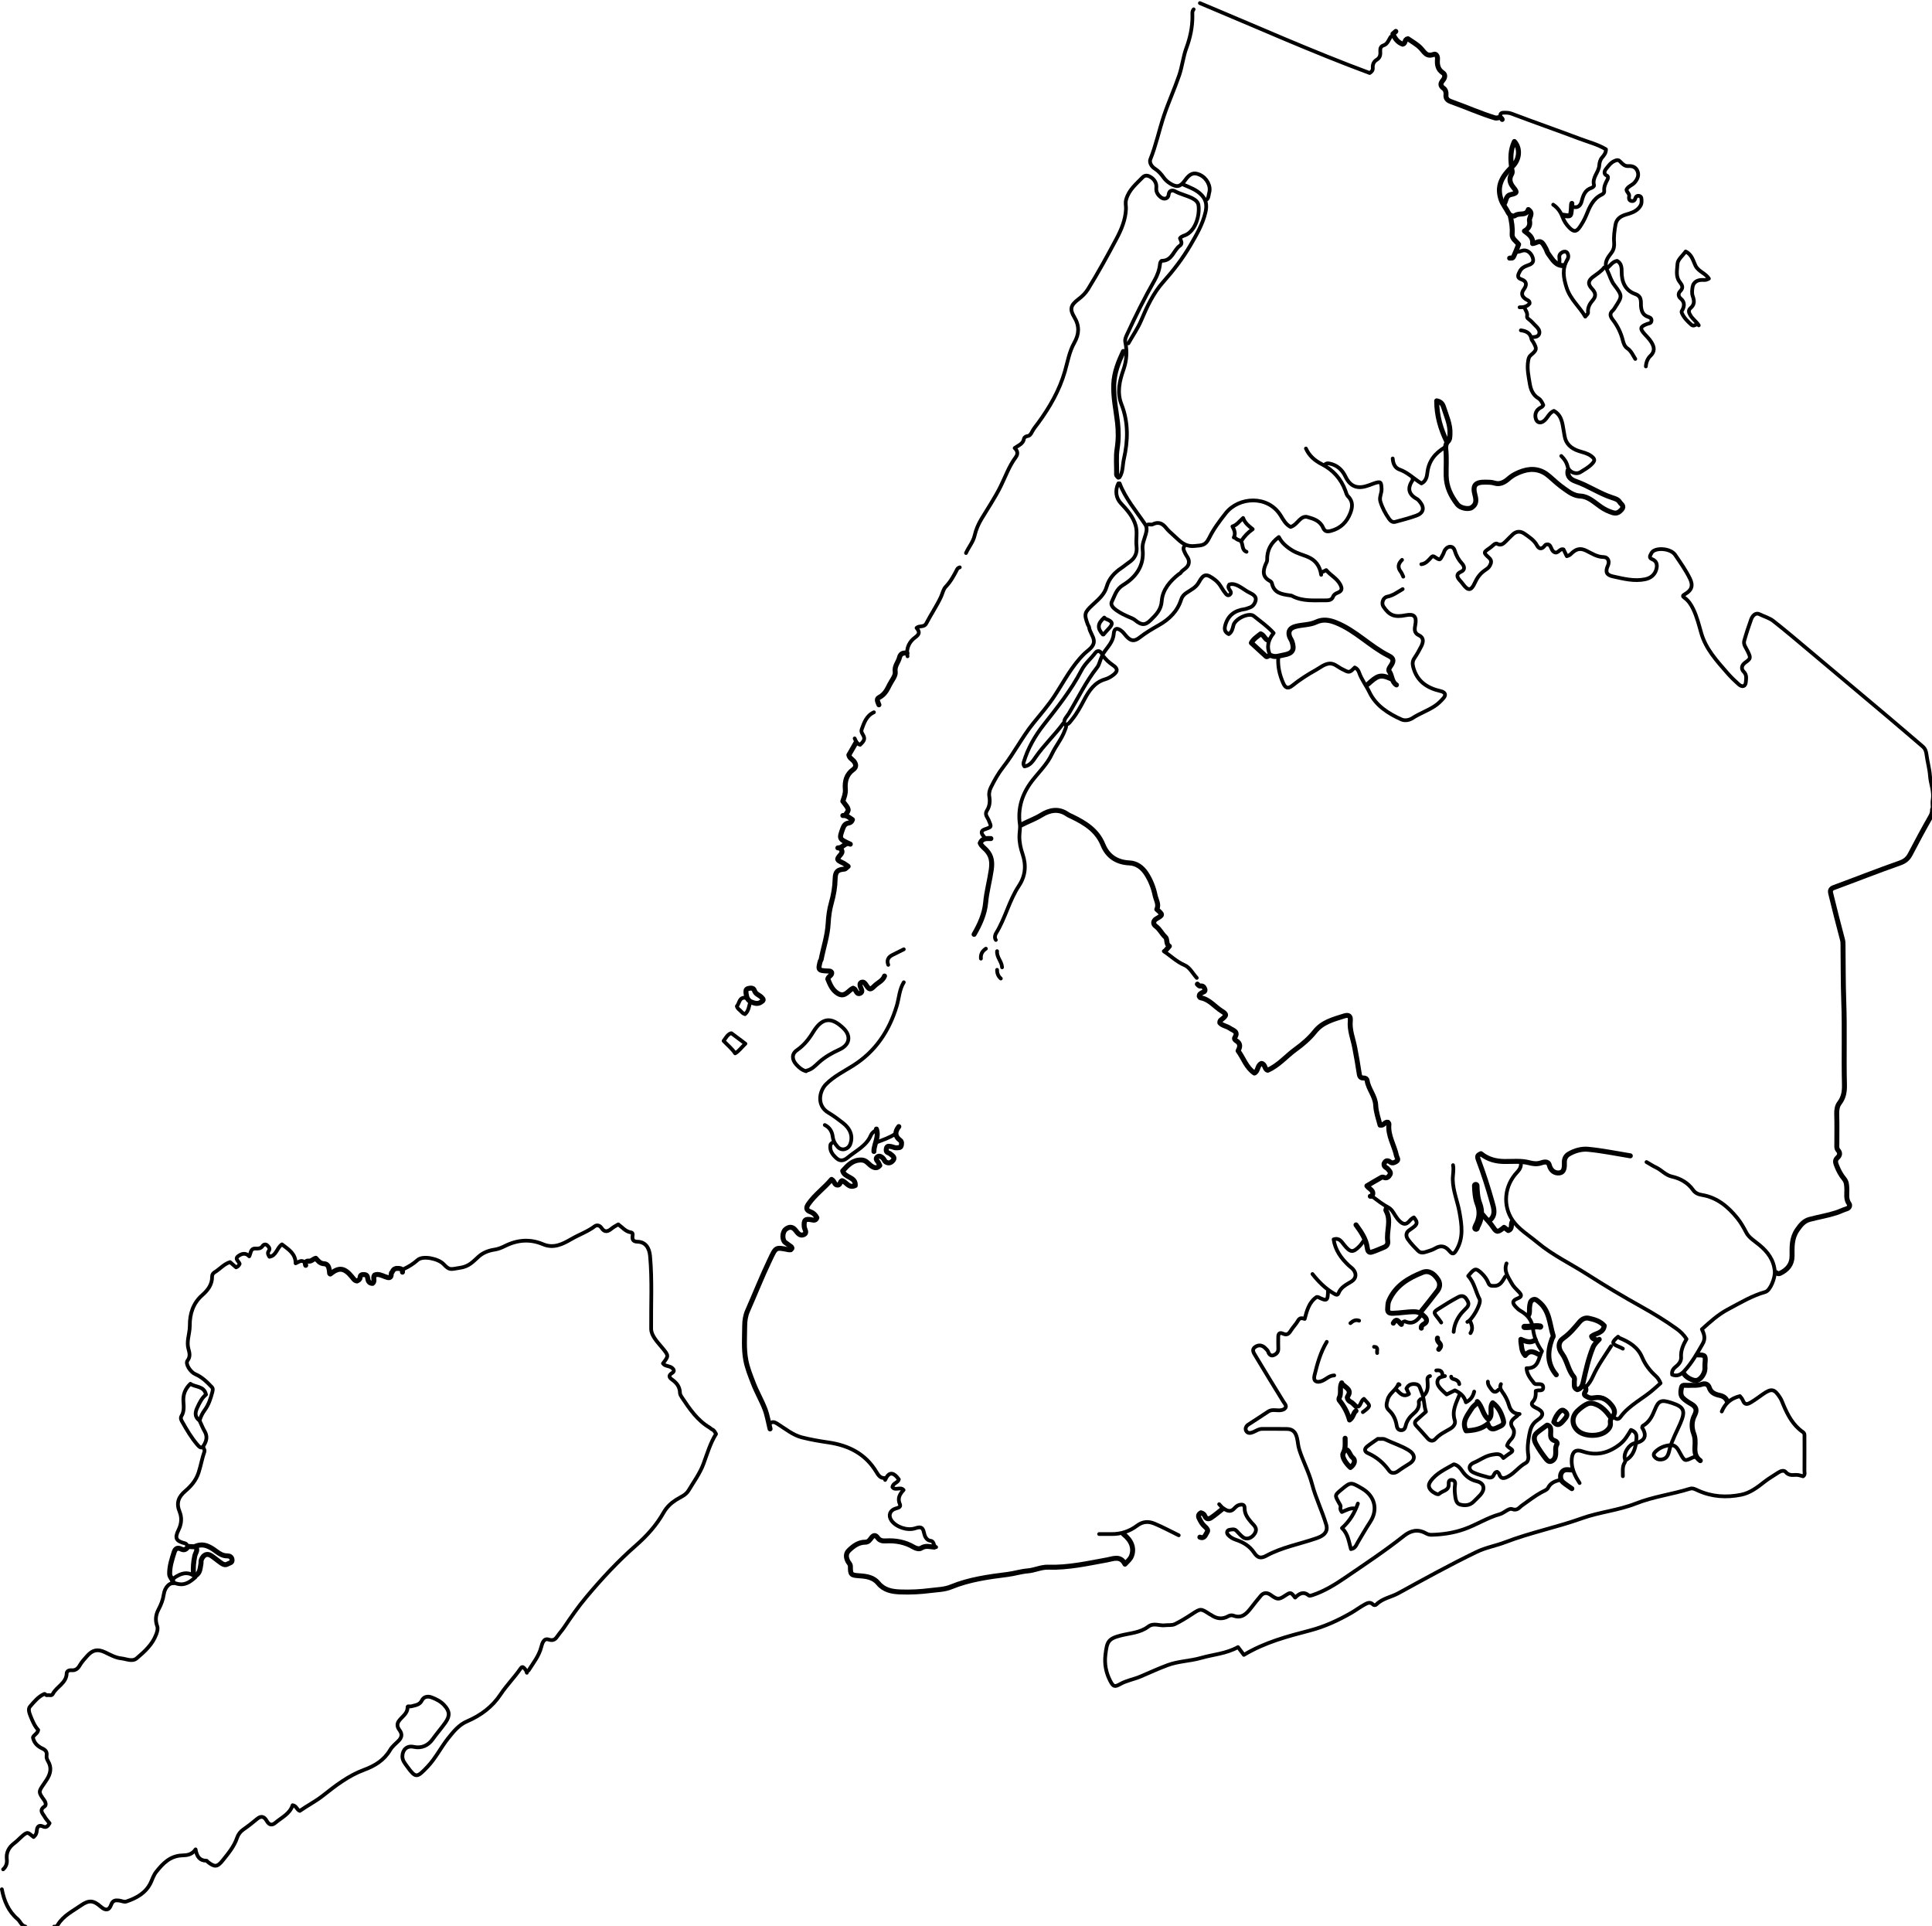 <svg version="1.1" id="Layer_1" xmlns="http://www.w3.org/2000/svg" xmlns:xlink="http://www.w3.org/1999/xlink" x="0px" y="0px"
	 width="100%" viewBox="0 0 1553 1548" enable-background="new 0 0 1553 1548" xml:space="preserve">
<path fill="none" opacity="1" stroke="#000000" stroke-linecap="round" stroke-linejoin="round" stroke-width="3"
	d="
M1254,1189.5 
	C1250.03,1190.492 1246.437,1191.717 1244.336,1195.918 
	C1243.502,1197.585 1240.891,1198.437 1238.989,1199.48 
	C1233.488,1202.497 1228.603,1206.405 1223.482,1209.974 
	C1221.126,1211.617 1219.791,1214.524 1215.349,1212.917 
	C1212.79,1211.992 1209.152,1216.068 1205.519,1217.069 
	C1195.524,1219.825 1186.78,1225.631 1177.021,1229.06 
	C1168.396,1232.092 1159.591,1233.411 1150.502,1233.604 
	C1148.744,1233.641 1147.174,1232.945 1146.083,1232.348 
	C1139.563,1228.779 1133.921,1230.196 1128.499,1234.499 
	C1113.41,1246.475 1097.344,1257.089 1081.458,1267.938 
	C1073.195,1273.582 1064.659,1278.872 1055.031,1282.092 
	C1053.949,1282.454 1052.525,1282.8 1052.072,1282.415 
	C1047.691,1278.698 1044.313,1280.907 1041.065,1284.083 
	C1037.562,1279.586 1037.461,1279.567 1033,1282.5 
	C1027.939,1285.827 1026.764,1285.798 1021.506,1281.991 
	C1018.663,1279.933 1015.892,1279.822 1013.532,1282.528 
	C1010.729,1285.742 1008.138,1289.144 1005.507,1292.506 
	C1001.926,1297.082 998.196,1301.066 991.466,1298.593 
	C990.389,1298.198 988.852,1298.168 987.477,1298.959 
	C982.656,1301.733 977.966,1301.169 973.496,1298.006 
	C973.195,1297.793 972.812,1297.698 972.503,1297.495 
	C965.134,1292.659 965.196,1292.752 957.977,1297.465 
	C953.601,1300.322 949.13,1303.099 944.445,1305.387 
	C942.114,1306.526 939.076,1305.992 936.542,1306.324 
	C932.03,1306.915 927.35,1304.082 922.952,1307.437 
	C916.541,1312.326 908.479,1312.623 901,1314.5 
	C890.583,1317.115 889.814,1319.776 888.571,1330.009 
	C887.684,1337.317 888.984,1344.36 892.442,1351.03 
	C894.872,1355.716 895.939,1356.12 900.524,1353.542 
	C905.664,1350.652 911.606,1349.739 916.97,1347.429 
	C924.109,1344.355 931.161,1341.129 938.463,1338.402 
	C947.242,1335.124 956.626,1335.122 965.514,1332.548 
	C975.144,1329.76 985.41,1329.256 995.137,1323.868 
	C996.708,1325.951 998.291,1328.049 999.858,1330.126 
	C1016.831,1319.935 1034.917,1315.221 1053,1310.501 
	C1064.686,1307.45 1075.541,1302.423 1085.983,1296.47 
	C1089.754,1294.321 1093.226,1291.633 1097.045,1289.585 
	C1098.952,1288.562 1101.3,1287.253 1103.516,1289.484 
	C1104.419,1290.393 1105.583,1290.383 1106.486,1289.486 
	C1111.379,1284.63 1118.266,1283.712 1124.029,1280.553 
	C1144.818,1269.155 1165.563,1257.685 1186.934,1247.363 
	C1194.391,1243.762 1202.425,1242.447 1210.012,1239.532 
	C1230.08,1231.821 1251.259,1227.619 1271.459,1220.385 
	C1285.704,1215.284 1300.936,1213.988 1314.977,1208.441 
	C1329.076,1202.871 1344.151,1201.053 1358.515,1196.549 
	C1360.77,1195.842 1362.977,1197.138 1364.979,1198.045 
	C1376.119,1203.09 1387.709,1203.774 1399.486,1201.429 
	C1406.812,1199.97 1412.724,1195.411 1418.433,1190.915 
	C1421.959,1188.138 1425.84,1186.01 1429.512,1183.518 
	C1431.359,1182.265 1434.01,1181.482 1435.366,1183.112 
	C1437.752,1185.979 1440.597,1185.599 1443.497,1185.45 
	C1445.627,1185.339 1447.513,1186.091 1449.387,1186.578 
	C1451.221,1185.308 1450.453,1183.517 1450.465,1182 
	C1450.536,1172.834 1450.508,1163.667 1450.491,1154.5 
	C1450.489,1153.146 1450.671,1152.031 1449.062,1150.911 
	C1441.298,1145.508 1437.045,1137.479 1433.492,1129.003 
	C1432.714,1127.147 1432.038,1125.203 1430.965,1123.523 
	C1426.337,1116.278 1424.108,1115.682 1417.059,1120.585 
	C1413.905,1122.778 1410.871,1125.097 1407.549,1127.082 
	C1404.531,1128.884 1402.475,1129.416 1400.944,1125.522 
	C1400.391,1124.118 1399.193,1122.967 1398.599,1122.135 
	C1390.822,1124.05 1386.595,1128.357 1384,1134.5 
"/>
<path fill="none" opacity="1" stroke="#000000" stroke-linecap="round" stroke-linejoin="round" stroke-width="3"
	d="
M1553.5,648.5 
	C1553.5,646.667 1553.225,644.783 1553.549,643.009 
	C1554.78,636.28 1551.828,630.049 1551.374,623.509 
	C1550.978,617.8 1549.302,612.191 1548.588,606.489 
	C1548.256,603.841 1547.534,601.718 1545.507,599.992 
	C1536.325,592.177 1527.207,584.285 1517.992,576.51 
	C1497.018,558.812 1476.016,541.148 1454.993,523.508 
	C1445.201,515.292 1435.472,506.99 1425.419,499.104 
	C1422.262,496.628 1418.059,495.557 1414.397,493.702 
	C1411.152,492.058 1408.653,494.934 1407.549,498.018 
	C1405.543,503.622 1403.664,509.286 1402.07,515.019 
	C1401.251,517.966 1403.4,520.497 1404.593,522.955 
	C1407.375,528.689 1407.59,529.164 1402.969,532.457 
	C1399.906,534.64 1399.348,537.592 1401.635,539.864 
	C1404.27,542.48 1403.584,545.295 1403.389,547.992 
	C1403.112,551.835 1400.56,552.657 1397.536,549.96 
	C1394.375,547.14 1391.314,544.162 1388.535,540.97 
	C1380.092,531.27 1371.243,521.748 1367.562,508.982 
	C1365.659,502.378 1364.073,495.712 1361.036,489.482 
	C1359.314,485.949 1357.303,482.798 1354.034,480.452 
	C1352.273,479.188 1352.487,478.639 1354.5,477.5 
	C1359.731,474.54 1361.221,470.758 1358.414,465.042 
	C1355.112,458.32 1350.76,452.176 1346.539,445.973 
	C1342.767,440.431 1329.932,439.771 1327.514,444.507 
	C1326.637,446.225 1325.005,448.294 1328.017,449.456 
	C1332.355,451.129 1332.213,454.96 1331.304,457.94 
	C1330.102,461.887 1327.031,464.611 1322.514,465.564 
	C1313.588,467.448 1305.019,465.148 1296.543,463.303 
	C1291.624,462.233 1290.042,459.913 1292.508,454.504 
	C1293.956,451.329 1292.724,447.795 1288.996,447.73 
	C1283.466,447.635 1279.493,444.745 1274.965,442.572 
	C1270.012,440.195 1266.689,441.218 1262.488,445.489 
	C1262.076,445.908 1261.524,446.214 1260.993,446.486 
	C1260.528,446.723 1260.002,446.838 1259.437,447.03 
	C1258.531,445.159 1257.62,443.278 1256.812,441.609 
	C1253.545,440.461 1252.392,445.869 1248.979,443.53 
	C1246.646,441.93 1246.891,438.072 1244.407,437.563 
	C1242.388,437.406 1242.061,438.146 1241.426,438.941 
	C1239.417,441.452 1237.123,441.459 1235.536,438.481 
	C1233.232,434.158 1229.279,431.684 1225.489,429.016 
	C1222.252,426.739 1218.992,426.819 1216.016,429.518 
	C1214.097,431.257 1212.349,433.182 1210.496,434.996 
	C1208.534,436.916 1206.623,438.815 1203.468,437.058 
	C1202.514,436.527 1201.368,437.258 1200.498,437.998 
	C1199.506,438.841 1198.56,439.755 1197.49,440.485 
	C1192.38,443.968 1192.249,444.08 1197.049,448.446 
	C1199.547,450.718 1198.509,452.937 1197.397,454.943 
	C1196.59,456.401 1194.931,457.476 1193.481,458.472 
	C1189.779,461.015 1187.303,464.458 1185.488,468.495 
	C1182.614,474.887 1180.109,475.126 1175.991,469.507 
	C1175.223,468.459 1174.368,467.469 1173.493,466.506 
	C1170.987,463.747 1170.337,461.307 1174.497,459.493 
	C1178.209,457.876 1176.751,454.66 1175.354,453.134 
	C1172.463,449.976 1170.591,446.657 1169.356,442.543 
	C1168.138,438.483 1163.972,438.381 1161.53,442.02 
	C1160.835,443.056 1160.613,444.399 1159.98,445.489 
	C1157.304,450.096 1158.228,450.936 1153.012,447.481 
	C1151.885,446.734 1151.345,447.004 1150.457,447.96 
	C1148.229,450.362 1146.148,453.095 1142.5,453.5 
"/>
<path fill="none" opacity="1" stroke="#000000" stroke-linecap="round" stroke-linejoin="round" stroke-width="3"
	d="
M900,383.5 
	C902.824,379.067 902.301,373.818 903.402,368.978 
	C906.764,354.201 907.133,339.417 901.476,325.01 
	C897.698,315.39 899.929,306.099 903.102,297.036 
	C905.671,289.701 906.141,282.511 904.564,274.987 
	C904.046,272.516 905.26,270.32 906.359,267.935 
	C913.016,253.498 920.093,239.295 927.969,225.482 
	C930.258,221.467 931.922,217.119 932.415,212.491 
	C932.563,211.099 933.142,209.61 934,209.61 
	C942.298,209.613 943.278,201.051 948.459,197.441 
	C950.83,195.788 949.225,193.5 948.497,191.5 
	C949.858,189.628 952.168,189.486 953.97,188.448 
	C961.369,184.187 964.419,172.866 963.391,165.014 
	C963.062,162.507 961.035,160.714 958.536,159.43 
	C953.991,157.097 948.935,156.122 944.409,153.668 
	C942.836,152.815 939.78,152.544 939.372,156.487 
	C939.033,159.772 935.695,160.655 933.02,158.476 
	C930.7,156.586 929.135,154.251 929.483,150.998 
	C929.867,147.4 928.125,144.476 925.414,142.626 
	C923.527,141.338 920.777,140.158 918.511,142.511 
	C913.33,147.89 907.407,152.514 905.221,160.423 
	C904.44,163.248 905.206,165.513 905.091,168.004 
	C904.688,176.722 901.402,184.505 897.434,191.965 
	C890.143,205.67 882.667,219.284 874.507,232.504 
	C872.542,235.688 869.857,238.24 866.96,240.448 
	C860.696,245.223 859.571,248.333 863.582,254.95 
	C867.858,262.004 867.479,268.575 863.545,275.526 
	C859.516,282.645 858.227,290.743 855.994,298.498 
	C851.6,313.763 843.807,327.275 834.504,340.003 
	C832.812,342.317 830.871,344.518 829.597,347.049 
	C828.637,348.955 827.843,350.328 825.51,350.592 
	C824.613,350.694 823.209,351.747 823.104,352.514 
	C822.513,356.812 818.72,357.861 815.616,360.12 
	C818.085,362.372 818.424,364.913 816.488,367.491 
	C811.12,374.634 808.244,383.026 804.337,390.919 
	C799.874,399.935 794.182,408.343 788.993,416.996 
	C786.461,421.219 784.528,425.621 783.423,430.482 
	C782.251,435.636 778.61,439.722 776.5,444.5 
"/>
<path fill="none" opacity="1" stroke="#000000" stroke-linecap="round" stroke-linejoin="round" stroke-width="4"
	d="
M1553.5,650.5 
	C1553.498,652.469 1553.198,654.16 1552.11,656.063 
	C1546.375,666.095 1540.888,676.275 1535.559,686.531 
	C1533.638,690.229 1531.214,692.232 1527.064,693.684 
	C1509.247,699.919 1491.693,706.904 1473.971,713.422 
	C1471.363,714.382 1471.085,716.07 1471.553,717.987 
	C1474.616,730.512 1477.767,743.018 1481.092,755.475 
	C1481.467,756.88 1481.448,758.176 1481.467,759.5 
	C1481.686,774.666 1481.516,789.845 1482.075,804.997 
	C1482.892,827.168 1482.043,849.339 1482.616,871.497 
	C1482.761,877.117 1482.115,881.986 1478.6,886.577 
	C1476.742,889.004 1476.304,892.197 1476.414,895.503 
	C1476.68,903.494 1476.491,911.5 1476.507,919.5 
	C1476.511,921.223 1476.187,922.996 1477.488,924.511 
	C1479.307,926.63 1479.033,928.656 1477,930.5 
	C1474.785,932.509 1475.393,934.51 1476.386,937.044 
	C1477.855,940.793 1479.794,944.419 1482.215,947.32 
	C1484.366,949.896 1484.348,952.247 1484.522,954.999 
	C1484.79,959.221 1483.498,963.603 1486.38,967.587 
	C1487.179,968.69 1486.785,970.846 1484.512,971.539 
	C1481.642,972.414 1478.975,973.805 1476.08,974.747 
	C1468.983,977.056 1461.672,978.201 1454.531,980.117 
	C1450.17,981.287 1447.45,984.479 1444.677,988.529 
	C1440.031,995.315 1440.516,1002.273 1440.515,1009.5 
	C1440.513,1016.361 1436.719,1020.607 1430.961,1023.42 
	C1430.261,1023.762 1428.854,1024.044 1428,1023 
"/>
<path fill="none" opacity="1" stroke="#000000" stroke-linecap="round" stroke-linejoin="round" stroke-width="3"
	d="
M899,388.5 
	C896.157,394.093 896.984,400.261 900.987,404.512 
	C905.993,409.827 910.912,415.315 912.924,422.521 
	C914.421,427.885 912.927,433.537 913.576,438.991 
	C914.264,444.762 912.189,448.88 907.512,452.018 
	C905.439,453.41 903.565,455.097 901.487,456.481 
	C895.877,460.218 891.436,465.002 889.584,471.524 
	C887.763,477.941 882.938,481.795 878.468,485.965 
	C871.641,492.333 871.28,493.462 874.432,502.025 
	C874.712,502.786 875.359,503.415 875.426,504.008 
	C875.878,508.031 879.02,511.278 879.283,515.015 
	C879.622,519.845 874.645,522.493 871.779,525.272 
	C861.491,535.251 855.227,547.857 847.537,559.524 
	C842.413,567.299 836.278,574.257 830.468,581.475 
	C821.564,592.536 815.181,605.31 806.453,616.463 
	C802.436,621.597 799.319,627.179 796.458,632.979 
	C795.338,635.251 794.83,637.911 795.204,639.963 
	C795.973,644.174 795.518,648.096 793.373,651.418 
	C791.256,654.697 793.72,656.757 794.634,658.944 
	C797.121,664.897 797.302,664.575 791.527,666.577 
	C787.76,667.882 788.985,670.318 791,672.5 
"/>
<path fill="none" opacity="1" stroke="#000000" stroke-linecap="round" stroke-linejoin="round" stroke-width="3"
	d="
M324.5,1020 
	C328.554,1018.068 332.229,1015.867 335.706,1012.728 
	C339.895,1008.946 352.368,1011.649 356.5,1016 
	C361.663,1021.436 362.166,1020.108 370.065,1018.943 
	C376.903,1017.934 380.265,1014.045 384.599,1010.109 
	C388.101,1006.929 392.578,1005.121 397.485,1004.396 
	C400.402,1003.965 403.309,1002.784 405.975,1001.449 
	C415.977,996.445 426.179,995.683 436.477,1000.054 
	C445.173,1003.744 452.491,999.839 459.405,995.836 
	C465.549,992.28 472.342,989.95 478.08,985.606 
	C479.659,984.411 482.071,984.75 483.52,986.987 
	C485.897,990.657 488.57,990.067 491.535,987.541 
	C493.108,986.202 495.042,985.286 496.966,984.084 
	C500.318,986.526 502.843,989.874 507,990.5 
	C508.926,990.789 508.628,992.308 508.463,993.495 
	C508.021,996.684 509.358,997.962 512.499,998.032 
	C518.631,998.168 521.915,1002.657 522.543,1009.496 
	C524.331,1028.98 523.208,1048.5 523.417,1068.001 
	C523.449,1070.96 524.689,1073.26 526.082,1075.448 
	C527.915,1078.327 530.327,1080.839 532.501,1083.499 
	C537.589,1089.724 537.591,1089.721 532.917,1095.859 
	C534.633,1098.307 537.893,1097.622 540.099,1099.376 
	C542.142,1101 542.04,1102.401 540.445,1103.414 
	C537.112,1105.531 537.647,1107.024 540.474,1109.036 
	C544.023,1111.562 546.499,1114.801 546.572,1119.499 
	C546.59,1120.673 547.334,1121.944 548.026,1122.983 
	C554.24,1132.319 560.499,1141.627 570.494,1147.51 
	C571.208,1147.931 571.767,1148.664 572.514,1148.965 
	C573.99,1149.56 574.608,1150.892 575.566,1152.563 
	C571.035,1159.705 568.546,1168.217 565.504,1176.501 
	C562.638,1184.304 557.672,1190.931 553.482,1197.989 
	C551.206,1201.823 546.995,1203.229 543.486,1205.477 
	C539.272,1208.177 535.931,1211.309 533.324,1215.9 
	C527.617,1225.949 519.997,1234.437 511.158,1242.18 
	C496.698,1254.847 483.619,1268.943 471.212,1283.759 
	C464.709,1291.524 459.067,1299.673 453.478,1307.985 
	C451.956,1310.249 450.081,1312.274 448.522,1314.515 
	C446.638,1317.222 445.234,1319.171 440.911,1317.774 
	C437.042,1316.524 435.845,1320.846 435.024,1324.006 
	C433.205,1331.013 428.698,1336.531 424.972,1342.483 
	C424.682,1342.947 424,1343.167 423.5,1343.5 
"/>
<path fill="none" opacity="1" stroke="#000000" stroke-linecap="round" stroke-linejoin="round" stroke-width="4"
	d="
M903,1233 
	C909.679,1238.229 911.845,1244.469 909.58,1250.53 
	C908.552,1253.278 906.494,1254.772 904.282,1257.196 
	C900.801,1250.019 894.631,1252.921 890.045,1253.748 
	C874.283,1256.59 858.71,1260.179 842.496,1259.631 
	C836.958,1259.444 831.663,1262.164 826.01,1262.622 
	C820.631,1263.057 815.367,1264.77 809.994,1265.449 
	C794.51,1267.404 779.083,1269.489 764.495,1275.487 
	C759.225,1277.655 753.505,1277.667 747.985,1278.383 
	C739.888,1279.433 731.701,1279.851 723.499,1279.523 
	C716.799,1279.255 710.542,1278.05 706.002,1272.498 
	C702.103,1267.73 696.547,1266.944 690.996,1266.558 
	C684.134,1266.082 683.563,1265.818 683.57,1259 
	C683.572,1257.103 682.262,1256.287 681.591,1254.954 
	C680.068,1251.926 679.577,1248.745 682.491,1245.991 
	C686.181,1242.504 690.151,1239.552 695.5,1239.536 
	C698.124,1239.529 699.213,1237.645 700.477,1235.983 
	C702.235,1233.671 703.818,1233.63 705.504,1235.997 
	C707.11,1238.251 709.386,1238.677 712.001,1238.525 
	C719.955,1238.064 727.562,1239.42 734.474,1243.544 
	C736.455,1244.725 739.002,1245.251 740.394,1244.338 
	C743.974,1241.989 747.439,1243.193 751,1243.5 
"/>
<path fill="none" opacity="1" stroke="#000000" stroke-linecap="round" stroke-linejoin="round" stroke-width="3"
	d="
M1021,526.5 
	C1017.853,520.098 1019.302,514.353 1023.785,508.825 
	C1019.093,503.492 1013.24,499.544 1007.878,495.149 
	C1003.971,491.946 992.808,497.392 991.507,502.502 
	C990.816,505.214 990.311,508.011 987.711,509.686 
	C984.356,507.992 984.056,505.685 984.932,502.482 
	C987.135,494.427 992.73,490.649 1000.513,489.595 
	C1001.825,489.417 1002.836,488.842 1004.005,488.517 
	C1007.116,487.651 1008.766,485.135 1009.358,482.469 
	C1010.032,479.434 1007.119,477.656 1004.937,476.636 
	C1001.564,475.058 998.789,472.636 995.52,470.961 
	C993.068,469.706 990.685,468.948 988.126,469.82 
	C986.577,472.018 988.002,473.453 988.99,475.006 
	C989.692,476.11 989.606,477.145 988.503,478.003 
	C987.305,478.934 986.246,478.325 985.536,477.47 
	C984.242,475.91 983.047,474.236 982.028,472.483 
	C980.568,469.972 978.923,467.758 976.536,465.952 
	C969.852,460.894 967.563,460.91 963.639,468.076 
	C961.327,472.297 957.403,474.023 953.911,476.368 
	C951.643,477.89 950.259,479.351 949.425,481.976 
	C946.445,491.354 939.86,497.753 931.494,502.49 
	C926.132,505.526 920.85,508.651 915.972,512.464 
	C911.822,515.708 908.982,515.318 905.504,511.496 
	C904.312,510.186 903.294,508.689 901.976,507.528 
	C898.247,504.241 895.594,504.698 895.227,509.517 
	C894.718,516.195 890.116,520.065 887,525 
"/>
<path fill="none" opacity="1" stroke="#000000" stroke-linecap="round" stroke-linejoin="round" stroke-width="3"
	d="
M139,1269 
	C146.155,1263.532 151.961,1263.048 157.149,1267.632 
	C152.622,1271.613 148.279,1274.875 141.446,1272.669 
	C136.926,1271.209 132.55,1275.256 131.632,1281.519 
	C130.993,1285.879 129.475,1289.73 127.478,1293.488 
	C125.143,1297.883 124.631,1302.223 126.371,1307.047 
	C127.064,1308.968 126.446,1311.292 125.612,1313.542 
	C122.541,1321.827 116.235,1327.463 109.883,1332.862 
	C106.371,1335.846 101.637,1333.366 97.508,1332.926 
	C92.815,1332.426 88.702,1330.055 84.478,1328.046 
	C78.449,1325.18 74.402,1326.085 70.021,1331.019 
	C67.898,1333.41 65.662,1335.807 64.095,1338.554 
	C62.523,1341.31 60.57,1342.735 57.503,1342.469 
	C55.421,1342.289 53.657,1343.168 53.598,1345.003 
	C53.341,1352.921 45.505,1355.549 42.462,1361.48 
	C41.514,1363.328 39.49,1362.139 38.008,1362.531 
	C36.813,1362.848 36.382,1361.15 35.52,1361.544 
	C30.728,1363.731 27.447,1367.812 24.135,1371.618 
	C22.489,1373.509 23.411,1376.456 24.427,1379.029 
	C26.085,1383.228 27.8,1387.35 30.703,1390.455 
	C30.179,1393.57 27.225,1394.224 26.486,1396.497 
	C27.291,1400.924 30.375,1403.686 34.06,1405.369 
	C36.847,1406.641 37.862,1408.254 37.471,1410.996 
	C37.232,1412.68 37.815,1414.22 38.564,1415.461 
	C41.787,1420.799 40.625,1425.687 37.498,1430.499 
	C36.843,1431.507 36.182,1432.51 35.498,1433.498 
	C30.846,1440.216 30.758,1440.276 35.557,1446.959 
	C36.841,1448.747 37.204,1451.03 35.911,1451.861 
	C30.963,1455.038 34.575,1457.752 36.056,1460.469 
	C37.017,1462.233 38.517,1463.703 39.855,1465.406 
	C38.504,1467.675 37.313,1469.312 34.491,1468.02 
	C30.975,1466.41 29.774,1468.633 29.57,1471.505 
	C29.416,1473.663 28.608,1475.221 27,1476.5 
	C22.303,1472.993 22.564,1471.287 16.495,1476.995 
	C14.862,1478.53 13.265,1480.131 11.48,1481.474 
	C7.109,1484.765 4.833,1488.905 5.479,1494.502 
	C5.839,1497.621 4.917,1500.365 2.5,1502.5 
"/>
<path fill="none" opacity="1" stroke="#000000" stroke-linecap="round" stroke-linejoin="round" stroke-width="3"
	d="
M980,1209 
	C980.971,1209.886 981.905,1211.29 982.64,1211.796 
	C985.392,1213.689 988.573,1216.166 992.031,1212.53 
	C993.164,1211.339 994.542,1210.003 996.032,1209.628 
	C997.801,1209.184 1000.502,1208.832 1000.453,1211.999 
	C1000.378,1216.834 1002.86,1220.13 1005.843,1223.634 
	C1007.736,1225.857 1011.317,1228.165 1008.613,1232.569 
	C1006.416,1236.147 1002.162,1237.974 999.029,1235.463 
	C997.201,1233.998 995.61,1232.219 994.015,1230.486 
	C992.228,1228.543 989.904,1229.381 988.027,1229.673 
	C986.604,1229.895 985.648,1231.88 987.03,1233.474 
	C988.743,1235.449 990.843,1236.734 993.467,1237.601 
	C999.308,1239.532 1004.453,1242.577 1008.066,1247.955 
	C1010.859,1252.112 1013.354,1252.906 1017.95,1250.408 
	C1030.568,1243.549 1044.639,1241.088 1057.987,1236.462 
	C1060.082,1235.735 1062.291,1234.837 1063.93,1233.419 
	C1066.246,1231.415 1067.052,1228.801 1066.069,1225.48 
	C1062.8,1214.436 1057.592,1204.034 1054.699,1192.948 
	C1052.165,1183.238 1047.36,1174.512 1044.373,1165.04 
	C1043.423,1162.027 1043.306,1158.973 1042.616,1155.973 
	C1041.528,1151.243 1039.321,1148.644 1034.499,1148.537 
	C1027.836,1148.389 1021.167,1148.529 1014.5,1148.486 
	C1011.832,1148.469 1009.777,1150.006 1007.499,1150.997 
	C1005.291,1151.959 1002.822,1152.351 1001.628,1149.937 
	C1000.805,1148.271 1001.535,1146.229 1003.487,1144.979 
	C1008.859,1141.54 1014.161,1137.992 1019.502,1134.503 
	C1022.16,1132.767 1025.158,1133.552 1028,1133.564 
	C1030.197,1133.573 1032.401,1132.999 1033.348,1131.409 
	C1034.327,1129.767 1032.569,1128.089 1031.56,1126.463 
	C1023.95,1114.198 1016.465,1101.854 1009.033,1089.48 
	C1007.714,1087.285 1005.886,1084.654 1009.036,1082.554 
	C1011.765,1080.736 1014.614,1081.093 1016.988,1083.512 
	C1017.896,1084.438 1019.069,1085.379 1019.414,1086.526 
	C1020.077,1088.726 1021.714,1089.946 1023.45,1089.354 
	C1025.651,1088.605 1027.68,1087.022 1027.532,1083.998 
	C1027.385,1081.006 1027.529,1078 1027.492,1075 
	C1027.455,1072.122 1028.34,1070.533 1031.497,1072.006 
	C1034.44,1073.378 1036.034,1072.031 1037.562,1069.538 
	C1039.295,1066.708 1041.786,1064.329 1043.413,1061.451 
	C1044.826,1058.952 1046.49,1059.354 1048.748,1060.08 
	C1050.484,1053.395 1052.234,1046.658 1058.31,1042.5 
	C1058.833,1042.5 1059.223,1042.385 1059.492,1042.517 
	C1066.723,1046.079 1067.305,1045.718 1067.5,1037.5 
"/>
<path fill="none" opacity="1" stroke="#000000" stroke-linecap="round" stroke-linejoin="round" stroke-width="4"
	d="
M1163,355 
	C1158.028,344.735 1154.861,334.081 1154.862,322.176 
	C1158.634,322.866 1159.807,325.358 1160.333,327.052 
	C1162.557,334.226 1165.985,341.171 1165.516,349.001 
	C1165.383,351.207 1165.622,353.247 1163.624,355.132 
	C1162.445,356.245 1161.9,358.737 1162.105,360.488 
	C1162.961,367.829 1162.312,375.167 1162.474,382.501 
	C1162.668,391.306 1166.279,398.745 1171.55,405.461 
	C1173.852,408.394 1180.308,409.702 1182.972,407.957 
	C1186.732,405.496 1186.823,402.249 1185.656,397.957 
	C1183.501,390.023 1185.849,387.448 1194,387.531 
	C1196.516,387.557 1198.956,387.51 1201.552,388.336 
	C1205.606,389.625 1209.432,387.586 1212.439,384.931 
	C1215.877,381.897 1219.844,379.94 1224.026,378.579 
	C1231.896,376.018 1239.168,377.29 1245.522,382.975 
	C1249.401,386.444 1253.304,389.948 1257.558,392.917 
	C1261.419,395.611 1265.07,398.471 1270.489,398.729 
	C1276.973,399.039 1281.788,403.995 1286.977,407.534 
	C1289.937,409.553 1293.025,411.043 1296.474,412.087 
	C1299.722,413.07 1301.588,411.666 1303.52,409.518 
	C1306.091,406.658 1303.002,405.292 1301.94,403.536 
	C1300.659,401.419 1298.213,400.739 1295.992,400.024 
	C1285.702,396.712 1276.769,390.399 1266.548,386.862 
	C1262.925,385.608 1259.385,383.077 1260.5,378 
"/>
<path fill="none" opacity="1" stroke="#000000" stroke-linecap="round" stroke-linejoin="round" stroke-width="3"
	d="
M1222.5,934.5 
	C1222.886,937.554 1221.794,939.752 1219.582,942.078 
	C1209.078,953.122 1207.871,969.089 1215.82,980.782 
	C1220.736,988.014 1228.952,992.903 1235.852,998.676 
	C1248.213,1009.019 1262.69,1015.802 1276.066,1024.397 
	C1290.271,1033.523 1304.814,1042.168 1319.566,1050.381 
	C1329.227,1055.76 1338.58,1061.48 1347.565,1067.91 
	C1350.767,1070.201 1353.408,1072.758 1355.671,1076.266 
	C1353.118,1080.72 1350.902,1085.352 1351.323,1091.013 
	C1351.511,1093.539 1349.911,1096.189 1347.541,1098.052 
	C1345.542,1099.624 1343.621,1101.501 1344.094,1104.829 
	C1348.075,1106.632 1351.382,1104.712 1353.936,1101.941 
	C1359.937,1095.43 1364.255,1087.753 1368.653,1080.088 
	C1371.038,1075.929 1370.051,1072.667 1368.021,1068.422 
	C1374.565,1062.545 1380.969,1056.637 1388.95,1052.406 
	C1398.733,1047.221 1408.172,1041.457 1418.977,1038.419 
	C1423.138,1037.249 1427.008,1026.775 1426.628,1021.99 
	C1425.885,1012.613 1420.906,1006.114 1414.026,1000.469 
	C1410.381,997.478 1405.865,994.761 1403.81,990.838 
	C1401.626,986.668 1399.388,982.634 1396.464,979.029 
	C1388.991,969.819 1380.27,962.458 1368.01,960.439 
	C1365.337,959.998 1362.73,958.982 1360.982,956.513 
	C1356.798,950.602 1350.712,947.186 1343.96,945.68 
	C1338.716,944.51 1335.615,940.385 1331.094,938.296 
	C1328.555,937.122 1326.042,935.429 1323.5,934 
"/>
<path fill="none" opacity="1" stroke="#000000" stroke-linecap="round" stroke-linejoin="round" stroke-width="3"
	d="
M726.5,789.5 
	C722.885,795.318 722.725,802.145 720.832,808.45 
	C714.801,828.542 703.796,845.172 685.561,856.598 
	C678.177,861.225 670.245,865.142 663.975,871.475 
	C658.639,876.866 656.104,888.627 666.037,894.437 
	C670.109,896.82 673.791,899.659 677.493,902.509 
	C683.67,907.264 685.779,913.317 683.5,919.5 
	C681.884,923.883 676.641,925.257 673.53,921.971 
	C671.313,919.629 669.783,917.018 669.354,913.518 
	C668.876,909.618 666.92,906.101 663,904.25 
"/>
<path fill="none" opacity="1" stroke="#000000" stroke-linecap="round" stroke-linejoin="round" stroke-width="3"
	d="
M964.5,2.5 
	C1009.883,21.452 1054.793,41.556 1100.979,58.681 
	C1102.675,57.693 1103.653,56.405 1103.485,54.501 
	C1103.24,51.728 1104.414,49.387 1106.557,48.094 
	C1109.502,46.316 1109.713,43.858 1109.503,41 
	C1109.354,38.965 1109.927,37.195 1112.01,36.532 
	C1115.524,35.412 1116.17,31.979 1118,29.5 
"/>
<path fill="none" opacity="1" stroke="#000000" stroke-linecap="round" stroke-linejoin="round" stroke-width="3"
	d="
M1027.5,528.5 
	C1027.005,535.69 1028.577,542.448 1031.456,549.019 
	C1033.22,553.047 1035.29,553.914 1038.958,550.948 
	C1044.784,546.239 1051.077,542.24 1057.564,538.615 
	C1060.791,536.812 1063.726,534.304 1067.498,533.492 
	C1072.024,532.518 1075.023,535.83 1078.45,537.596 
	C1084.631,540.782 1084.504,541.027 1088.998,536.502 
	C1090.783,537.294 1091.88,538.765 1092.474,540.509 
	C1094.415,546.216 1098.217,550.941 1100.796,556.359 
	C1105.934,567.157 1115.935,573.538 1126.592,578.294 
	C1128.996,579.367 1132.555,579.062 1135.56,577.091 
	C1141.103,573.456 1147.47,571.287 1153.084,567.628 
	C1155.982,565.74 1158.308,563.459 1160.442,560.951 
	C1162.641,558.366 1161.548,556.298 1158.002,555.492 
	C1147.115,553.017 1138.892,547.567 1135.95,536.013 
	C1135.286,533.402 1135.394,531.263 1136.948,528.965 
	C1138.993,525.941 1140.832,522.749 1142.454,519.477 
	C1144.127,516.105 1144.801,512.52 1140.474,510.557 
	C1136.535,508.77 1137.068,505.361 1137.619,502.523 
	C1138.965,495.596 1136.859,493.135 1130,494.5 
	C1120.948,496.301 1116.808,494.691 1112,487.5 
	C1110.248,484.88 1111.73,480.24 1115.021,479.608 
	C1119.825,478.685 1123.476,475.797 1127.5,473.5 
"/>
<path fill="none" opacity="1" stroke="#000000" stroke-linecap="round" stroke-linejoin="round" stroke-width="3"
	d="
M1222.5,265.5 
	C1226.797,266.056 1230.207,267.633 1231.049,272.491 
	C1231.204,273.385 1232.021,274.155 1232.497,275.002 
	C1235.567,280.473 1235.452,281.242 1230.482,285.479 
	C1229.033,286.715 1228.707,288.131 1228.391,289.981 
	C1227.285,296.453 1228.768,302.779 1229.789,308.952 
	C1230.452,312.959 1232.207,317.513 1236.472,320.047 
	C1238.474,321.237 1239.612,323.343 1240.541,325.599 
	C1240.173,326.506 1239.496,327.05 1238.521,327.541 
	C1234.913,329.355 1233.448,332.784 1234.5,336.5 
	C1235.463,339.899 1238.469,340.63 1241.471,337.968 
	C1244.112,335.625 1245.3,331.8 1249.072,330.256 
	C1254.211,333.04 1255.546,338.025 1256.383,343.02 
	C1256.796,345.486 1257.294,348.002 1257.676,350.473 
	C1258.652,356.786 1263.059,360.542 1269.004,362.488 
	C1272.427,363.608 1276.028,364.269 1278.999,366.501 
	C1282.221,368.923 1282.27,370.195 1279.514,373.014 
	C1276.878,375.711 1273.595,377.492 1270.468,379.448 
	C1266.734,381.783 1261.109,379.435 1260.09,374.979 
	C1259.289,371.476 1257.421,368.89 1255,366.5 
"/>
<path fill="none" opacity="1" stroke="#000000" stroke-linecap="round" stroke-linejoin="round" stroke-width="3"
	d="
M959.5,7.5 
	C958.086,9.137 958.508,11.118 958.509,13 
	C958.513,21.832 956.742,30.219 953.659,38.559 
	C951.054,45.607 950.317,53.331 947.888,60.462 
	C944.147,71.44 939.286,82.039 935.604,93.035 
	C931.723,104.625 929.27,116.66 924.681,128.073 
	C923.707,130.493 925.588,133.857 928.061,135.402 
	C931.231,137.383 933.467,139.976 935.574,142.948 
	C936.839,144.732 938.661,146.274 940.533,147.448 
	C945.985,150.869 948.771,150.206 952.5,145 
	C956.518,139.39 959.581,138.241 964.5,140.5 
	C970.106,143.074 973.573,149.676 971.968,154.99 
	C971.367,156.982 971.715,159.434 969.5,160.75 
"/>
<path fill="none" opacity="1" stroke="#000000" stroke-linecap="round" stroke-linejoin="round" stroke-width="4"
	d="
M635.5,1004.5 
	C635,1004.5 634.484,1004.583 634.002,1004.488 
	C623.14,1002.342 623.805,1002.193 618.618,1013.057 
	C612.287,1026.319 606.908,1040.033 600.953,1053.479 
	C599.231,1057.366 598.637,1061.466 598.611,1065.501 
	C598.553,1074.667 597.788,1083.869 599.468,1093.006 
	C600.682,1099.609 603.238,1105.777 605.61,1111.958 
	C608.302,1118.974 612.194,1125.529 614.879,1132.546 
	C616.83,1137.643 617.667,1143.167 619,1148.5 
"/>
<path fill="none" opacity="1" stroke="#000000" stroke-linecap="round" stroke-linejoin="round" stroke-width="3"
	d="
M423.5,1344.5 
	C423.269,1343.084 422.497,1342.033 421.544,1340.961 
	C420.359,1339.625 419.513,1339.509 418.498,1340.998 
	C413.533,1348.279 407.237,1354.483 402.35,1361.901 
	C395.822,1371.811 386.463,1378.802 375.499,1383.497 
	C368.961,1386.297 364.734,1391.539 360.413,1396.931 
	C354.436,1404.389 350.279,1413.074 343.595,1420.09 
	C335.014,1429.098 334.176,1429.38 327.033,1419.476 
	C325.326,1417.109 323.358,1414.827 323.457,1411.499 
	C323.617,1406.159 327.277,1402.876 332.491,1404.041 
	C339.106,1405.519 344.348,1402.734 347.817,1397.87 
	C351.081,1393.294 354.799,1389.102 358.025,1384.518 
	C361.825,1379.117 361.566,1375.338 357.023,1370.478 
	C354.229,1367.488 350.898,1365.789 347.071,1364.317 
	C343.343,1362.883 340.452,1364.08 339.203,1366.601 
	C337.213,1370.617 333.723,1370.503 330.498,1371.492 
	C329.527,1371.79 327.605,1370.971 327.625,1371.998 
	C327.732,1377.483 322.955,1379.745 320.472,1383.481 
	C318.761,1386.057 319.564,1388.455 321.064,1390.452 
	C323.714,1393.981 322.925,1396.719 320.024,1399.525 
	C317.738,1401.735 315.168,1403.874 313.593,1406.554 
	C308.714,1414.856 301.265,1419.335 292.526,1422.569 
	C280.187,1427.136 269.781,1435.148 259.65,1443.189 
	C253.724,1447.893 247.088,1451.216 241,1455.501 
	C238.574,1454.725 238.304,1451.313 235.191,1450.965 
	C233.017,1457.851 226.515,1460.695 221.471,1464.966 
	C218.738,1467.28 216.451,1467.112 214.412,1463.551 
	C212.229,1459.739 209.732,1459.362 206.537,1462.044 
	C202.978,1465.033 199.342,1467.886 195.517,1470.525 
	C193.197,1472.125 191.448,1474.517 190.604,1477.035 
	C188.208,1484.18 183.451,1489.766 178.92,1495.436 
	C174.62,1500.818 172.423,1500.747 167.005,1496.494 
	C166.636,1496.205 166.33,1495.54 166,1495.544 
	C160.527,1495.598 158.196,1492.197 157.219,1486.442 
	C154.289,1490.904 150.015,1491.17 146.493,1491.297 
	C136.687,1491.649 130.954,1497.741 125.547,1504.537 
	C123.599,1506.986 122.604,1510.041 121.304,1512.911 
	C117.498,1521.308 109.854,1525.6 101.457,1528.37 
	C99.753,1528.933 97.51,1527.736 95.498,1527.524 
	C92.71,1527.229 90.596,1527.421 89.343,1530.944 
	C87.686,1535.605 84.802,1535.859 81,1532.5 
	C75.122,1527.307 71.467,1527.018 65.012,1531.518 
	C58.393,1536.131 50.907,1539.729 46.492,1546.995 
	C45.828,1548.09 44.953,1548.907 43.5,1548.5 
"/>
<path fill="none" opacity="1" stroke="#000000" stroke-linecap="round" stroke-linejoin="round" stroke-width="3"
	d="
M900,388.5 
	C904.669,400.844 913.335,410.708 920.528,421.481 
	C922.318,424.161 921.684,426.84 920.958,429.489 
	C919.873,433.447 917.994,437.177 918.474,441.503 
	C919.934,454.665 913.026,463.987 902.805,470.177 
	C897.083,473.643 896.133,478.891 893.708,483.607 
	C892.373,486.203 894.924,488.754 897.464,490.55 
	C900.921,492.996 904.737,494.74 908.561,496.355 
	C909.995,496.96 911.32,497.529 912.5,498.5 
	C917.431,502.564 920.498,502.843 924.92,498.42 
	C929.152,494.188 933.346,490.296 933.851,483.024 
	C934.472,474.079 940.442,467.108 947.504,461.505 
	C947.973,461.133 948.678,460.946 948.971,460.482 
	C950.822,457.548 954.959,456.702 955.6,452.515 
	C956.136,449.015 953.703,447.101 952.564,444.472 
	C951.843,442.807 950.566,440.979 952,439 
"/>
<path fill="none" opacity="1" stroke="#000000" stroke-linecap="round" stroke-linejoin="round" stroke-width="3"
	d="
M1264,166 
	C1268.168,167.794 1270.531,165.072 1271.339,161.958 
	C1272.625,157.006 1274.014,152.657 1279.482,150.942 
	C1280.279,150.692 1281.526,149.452 1281.396,149.032 
	C1279.466,142.799 1285.15,138.591 1285.53,133.002 
	C1285.69,130.633 1286.249,128.41 1287.938,126.447 
	C1289.377,124.774 1290.906,122.953 1290.935,120.049 
	C1284.593,116.116 1277.09,114.247 1269.974,111.569 
	C1251.718,104.697 1233.291,98.278 1215.053,91.36 
	C1212.74,90.483 1210.651,90.552 1208.502,90.59 
	C1206.021,90.634 1205.434,92.3 1206.5,94.5 
"/>
<path fill="none" opacity="1" stroke="#000000" stroke-linecap="round" stroke-linejoin="round" stroke-width="4"
	d="
M936.5,764.5 
	C937.583,763.249 938.666,761.999 939.96,760.505 
	C937.106,759.044 938.587,754.815 936.807,753.215 
	C933.838,750.545 932.326,746.772 929.042,744.441 
	C926.584,742.696 926.961,739.987 929.5,738.5 
	C934.933,735.319 934.933,735.31 929.889,730.903 
	C931.812,726.865 929.247,723.291 928.469,719.506 
	C927.189,713.274 924.801,707.339 921.372,702.083 
	C918.358,697.462 913.84,693.846 907.996,693.585 
	C897.688,693.126 890.396,688.331 886.583,678.966 
	C881.892,667.444 872.391,661.578 862.001,656.498 
	C860.662,655.844 859.229,655.317 858.017,654.475 
	C850.859,649.502 843.705,651.02 837.068,655.111 
	C831.923,658.283 826.296,660.259 821,663 
"/>
<path fill="none" opacity="1" stroke="#000000" stroke-linecap="round" stroke-linejoin="round" stroke-width="3"
	d="
M245,1015 
	C242.75,1012.069 240.5,1014.141 237.617,1015.385 
	C237.608,1007.513 231.829,1004.189 226.64,1000.169 
	C222.49,1002.954 222.186,1009.31 216.571,1010.136 
	C215.583,1008.583 214.796,1007.133 216.006,1005.504 
	C217.428,1003.59 216.005,1002.172 214.936,1001.062 
	C213.74,999.821 212.052,1000.032 211.031,1001.522 
	C209.614,1003.59 207.651,1003.63 205.499,1003.514 
	C201.214,1003.283 201.736,1007.141 200.36,1009.768 
	C197.5,1006.705 194.31,1007.526 191.549,1009.567 
	C188.304,1011.966 192.138,1013.838 192.627,1015.807 
	C192.043,1017.209 191.209,1018.043 189.773,1018.642 
	C188.223,1017.296 186.612,1015.899 184.918,1014.429 
	C180.032,1015.915 176.788,1020.017 172.539,1022.566 
	C171.464,1023.211 170.46,1024.397 170.49,1026 
	C170.611,1032.474 167.081,1036.981 162.515,1041.017 
	C155.173,1047.507 152.49,1056.02 152.563,1065.5 
	C152.591,1069.074 151.669,1072.52 151.21,1075.961 
	C150.829,1078.817 150.721,1081.273 151.44,1084.016 
	C152.278,1087.211 153.275,1090.196 150.702,1093.65 
	C148.769,1096.246 153.129,1102.841 157,1104.501 
	C162.414,1106.824 166.511,1110.867 170.438,1115.058 
	C171.149,1115.817 171.191,1116.949 170.772,1118.57 
	C169.388,1123.918 167.778,1129.035 164.473,1133.48 
	C162.646,1135.937 161.41,1138.622 160.5,1141.5 
"/>
<path fill="none" opacity="1" stroke="#000000" stroke-linecap="round" stroke-linejoin="round" stroke-width="4"
	d="
M675.5,682 
	C677.142,683.667 677.348,685.032 675.575,687.065 
	C672.262,690.864 672.544,691.198 677.484,693.534 
	C678.972,694.238 680.265,695.353 681.769,696.361 
	C680.471,697.123 680.108,698.422 678.506,698.569 
	C673.263,699.049 671.446,700.46 671.308,706.496 
	C671.164,712.848 670.08,719.333 668.327,725.451 
	C666.756,730.933 666.002,736.545 665.724,742.011 
	C665.206,752.196 661.854,761.671 659.984,771.497 
	C659.947,771.688 659.569,771.806 659.514,772.004 
	C657.344,779.791 657.621,780.17 666.001,780.477 
	C667.013,780.514 667.928,780.514 668.518,781.604 
	C668.959,784.042 665.945,784.5 665.407,786.852 
	C667.182,791.157 668.893,795.734 673.485,798.525 
	C679.308,802.066 681.874,795.959 685.767,794.319 
	C686.348,794.64 686.746,794.752 686.988,795.011 
	C688.305,796.422 688.819,799.613 691.436,798.366 
	C693.986,797.151 692.163,794.896 691.579,792.976 
	C691.246,791.878 690.941,790.125 692.521,789.559 
	C694.156,788.974 695.114,790.039 696.052,791.466 
	C698.832,795.695 699.559,795.859 702.949,792.45 
	C705.61,789.775 709.579,788.413 711,784.5 
"/>
<path fill="none" opacity="1" stroke="#000000" stroke-linecap="round" stroke-linejoin="round" stroke-width="3"
	d="
M1135.5,385 
	C1135.5,385.333 1135.636,385.76 1135.48,385.986 
	C1131.148,392.292 1132.101,397.306 1138.978,401.041 
	C1139.971,401.58 1140.753,402.598 1141.486,403.512 
	C1145.234,408.185 1144.241,412.353 1138.474,414.429 
	C1132.927,416.425 1127.188,417.912 1121.489,419.46 
	C1119.298,420.055 1117.657,418.555 1116.544,416.969 
	C1113.529,412.669 1111.058,408.019 1109.562,402.982 
	C1108.571,399.645 1110.687,396.419 1110.555,392.998 
	C1110.329,387.181 1109.887,386.727 1104.503,388.508 
	C1103.152,388.955 1101.837,389.51 1100.499,389.998 
	C1092.776,392.817 1086.095,392.564 1081.501,382.999 
	C1078.83,377.436 1074.665,373.702 1068.494,372.534 
	C1067.278,372.304 1065.917,372.292 1065,373.5 
"/>
<path fill="none" opacity="1" stroke="#000000" stroke-linecap="round" stroke-linejoin="round" stroke-width="3"
	d="
M1314.5,288.5 
	C1312.548,285.502 1311.279,282.094 1308.056,279.918 
	C1305.983,278.518 1305.083,276.046 1304.456,273.511 
	C1302.962,267.475 1300.243,261.943 1296.452,257.037 
	C1294.36,254.33 1293.556,252.024 1296.483,249.481 
	C1297.098,248.946 1297.546,248.196 1297.993,247.496 
	C1303.891,238.248 1304.596,238.191 1297.546,228.965 
	C1294.986,225.614 1293.932,221.347 1292.139,217.676 
	C1288.916,211.079 1292.141,207.4 1295.458,202.969 
	C1297.169,200.682 1297.729,197.861 1297.481,195.002 
	C1297.056,190.105 1297.785,185.274 1298.596,180.516 
	C1299.357,176.047 1302.722,173.71 1306.99,172.465 
	C1310.595,171.413 1314.243,170.357 1317.014,167.513 
	C1318.669,165.814 1319.667,163.965 1319.537,161.498 
	C1319.456,159.943 1319.678,158.18 1317.974,157.572 
	C1316.429,157.021 1314.99,157.649 1314.5,159.5 
	C1314.01,161.351 1312.597,161.933 1311.02,161.436 
	C1309.51,160.959 1309.187,159.424 1309.531,158.007 
	C1310.102,155.656 1307.552,154.557 1307.42,152.427 
	C1308.802,149.564 1312.149,148.913 1314.072,146.559 
	C1316.207,143.944 1317.502,141.225 1316.436,138.021 
	C1315.305,134.623 1312.578,133.222 1309,133.495 
	C1306.102,133.716 1304.267,131.872 1302.512,129.988 
	C1301.107,128.48 1300.093,128.375 1297.918,129.309 
	C1294.497,130.776 1292.76,133.633 1290.682,136.15 
	C1290.224,136.703 1288.505,139.727 1291.469,141.068 
	C1292.846,141.69 1292.807,143.103 1292.028,144.515 
	C1290.496,147.295 1289.16,150.186 1289.513,153.499 
	C1289.686,155.116 1288.394,155.977 1287.463,156.424 
	C1280.395,159.814 1277.732,166.47 1275.068,173.028 
	C1273.699,176.397 1271.9,179.515 1269.909,182.438 
	C1267.107,186.553 1265.018,186.507 1261.511,182.989 
	C1259.086,180.558 1257.223,177.679 1256.044,174.484 
	C1254.519,170.35 1252.139,166.979 1248.5,164.5 
"/>
<path fill="none" opacity="1" stroke="#000000" stroke-linecap="round" stroke-linejoin="round" stroke-width="3"
	d="
M1091.5,1208.5 
	C1088.92,1215.874 1085.109,1222.49 1078.705,1228.212 
	C1083.705,1232.891 1084.24,1239.238 1085.932,1245.091 
	C1089.45,1244.551 1090.178,1241.777 1091.519,1239.511 
	C1094.794,1233.977 1098.016,1228.402 1101.533,1223.022 
	C1107.805,1213.426 1105.191,1202.479 1095,1196.5 
	C1085.721,1191.056 1085.721,1191.056 1078,1197.5 
	C1072.804,1201.837 1072.897,1201.785 1076.397,1208.057 
	C1076.908,1208.972 1077.932,1210.049 1077.536,1211.51 
	C1077.193,1212.774 1077.635,1213.985 1078.608,1215.273 
	C1082.095,1213.85 1085.471,1211.739 1089.5,1212.5 
"/>
<path fill="none" opacity="1" stroke="#000000" stroke-linecap="round" stroke-linejoin="round" stroke-width="3"
	d="
M1049.75,360.5 
	C1052.363,366.336 1056.793,370.174 1062.465,373.069 
	C1071.517,377.691 1077.975,384.844 1081.514,394.495 
	C1082.078,396.032 1082.468,397.881 1083.565,398.933 
	C1087.846,403.039 1087.192,407.896 1085.395,412.459 
	C1082.624,419.493 1077.826,424.542 1070.042,426.655 
	C1066.593,427.591 1064.873,427.216 1063.467,424.014 
	C1061.109,418.646 1056.036,416.966 1050.982,415.564 
	C1048.47,414.867 1046.301,416.153 1044.49,417.99 
	C1042.395,420.115 1040.498,422.512 1037.427,423.524 
	C1033.612,421.586 1031.637,417.924 1029.528,414.483 
	C1019.243,397.693 995.733,399.271 985.372,412.399 
	C980.332,418.786 975.534,425.143 971.936,432.469 
	C968.912,438.627 966.077,438.303 960.031,438.848 
	C951.752,439.596 947.956,434.212 943.023,429.973 
	C940.884,428.135 938.817,426.149 937.041,423.966 
	C934.086,420.334 930.797,419.283 926.471,421.442 
	C925.171,422.091 923.395,420.884 922,422 
"/>
<path fill="none" opacity="1" stroke="#000000" stroke-linecap="round" stroke-linejoin="round" stroke-width="4"
	d="
M1122.5,550.5 
	C1118.448,547.953 1119.16,542.832 1116.596,539.427 
	C1116.043,538.692 1116.509,537.192 1117.411,535.936 
	C1120.538,531.582 1120.641,529.244 1116.427,527.146 
	C1101.378,519.653 1089.75,506.796 1074.001,500.498 
	C1068.723,498.387 1063.48,497.382 1057.984,499.966 
	C1052.795,502.405 1046.939,502.029 1041.495,503.481 
	C1036.953,504.693 1035.212,507.293 1036.535,511.489 
	C1036.978,512.893 1037.982,514.114 1038.475,515.509 
	C1040.821,522.151 1039.084,525.243 1031.989,526.433 
	C1028.721,526.981 1025.454,528.529 1021.987,527.029 
	C1020.036,526.185 1018.776,528.363 1017.813,527.675 
	C1013.9,524.087 1009.986,520.499 1005.873,516.729 
	C1007.53,513.53 1010.671,511.671 1013.37,509.452 
	C1016.137,510.522 1016.715,513.897 1019.5,514.75 
"/>
<path fill="none" opacity="1" stroke="#000000" stroke-linecap="round" stroke-linejoin="round" stroke-width="3"
	d="
M1062,462 
	C1061.028,455.123 1057.576,450.166 1051.009,447.479 
	C1046.999,445.838 1042.756,444.783 1038.989,442.518 
	C1034.437,439.78 1030.44,436.478 1027.957,431.657 
	C1021.388,436.444 1018.428,442.508 1018.575,449.999 
	C1018.603,451.428 1017.842,452.41 1017.405,453.46 
	C1015.098,458.998 1014.697,463.806 1020.978,467.043 
	C1021.644,467.387 1022.294,468.27 1022.455,469.01 
	C1024.122,476.689 1030.309,477.58 1036.5,478.5 
	C1037.183,478.601 1037.797,478.549 1038.53,478.943 
	C1047.378,483.707 1057.035,482.35 1066.499,482.532 
	C1068.718,482.575 1070.69,481.749 1071.367,479.95 
	C1072.105,477.991 1073.415,477.148 1075.012,476.532 
	C1078.906,475.032 1079.133,473.032 1077.116,469.435 
	C1074.407,464.605 1069.458,462.376 1066.074,458.225 
	C1064.77,458.872 1063.635,459.436 1062.5,460 
"/>
<path fill="none" opacity="1" stroke="#000000" stroke-linecap="round" stroke-linejoin="round" stroke-width="3"
	d="
M951.5,148.5 
	C956.684,150.736 962.005,152.6 966.051,156.953 
	C969.819,161.006 970.175,165.475 969.02,170.505 
	C966.801,180.16 961.859,188.575 956.963,196.978 
	C950.758,207.629 943.295,217.343 935.08,226.571 
	C927.079,235.561 922.027,246.377 917.361,257.441 
	C914.624,263.93 910.5,269.833 907,276 
"/>
<path fill="none" opacity="1" stroke="#000000" stroke-linecap="round" stroke-linejoin="round" stroke-width="3"
	d="
M648.5,860.5 
	C652.653,859.594 655.503,856.37 658.338,853.82 
	C663.359,849.302 668.998,846.243 674.986,843.47 
	C683.075,839.725 684.276,832.596 678,826.5 
	C668.279,817.058 660.828,817.767 653.619,829.573 
	C650.101,835.334 646.173,840.241 640.575,844.109 
	C636.335,847.038 636.473,851.557 639.996,855.504 
	C642.219,857.994 644.676,860.123 648,861 
"/>
<path fill="none" opacity="1" stroke="#000000" stroke-linecap="round" stroke-linejoin="round" stroke-width="4"
	d="
M1142,1054.5 
	C1146.5,1048.833 1151.099,1043.241 1155.457,1037.467 
	C1157.509,1034.749 1157.84,1031.487 1155.958,1028.527 
	C1153.1,1024.031 1148.766,1020.622 1143.57,1022.678 
	C1132.151,1027.197 1121.705,1033.317 1116.419,1045.465 
	C1115.523,1047.524 1115.686,1049.469 1115.475,1051.497 
	C1115.154,1054.59 1116.411,1055.623 1119.501,1055.563 
	C1125.355,1055.45 1131.101,1054.26 1137.002,1054.331 
	C1140.851,1054.378 1143.191,1056.311 1145.422,1058.577 
	C1146.945,1060.125 1147.42,1062.471 1144.976,1063.96 
	C1143.55,1064.828 1142.236,1065.549 1142.5,1067.5 
"/>
<path fill="none" opacity="1" stroke="#000000" stroke-linecap="round" stroke-linejoin="round" stroke-width="4"
	d="
M903,282.5 
	C899.093,290.935 895.657,299.302 895.275,308.991 
	C894.864,319.434 897.114,329.361 898.293,339.524 
	C899.091,346.395 899.107,353.522 898,360.5 
	C896.893,367.478 897.744,374.502 897.569,381.502 
	C897.552,382.155 898.5,382.833 899,383.5 
"/>
<path fill="none" opacity="1" stroke="#000000" stroke-linecap="round" stroke-linejoin="round" stroke-width="3"
	d="
M855.5,581.5 
	C854.959,578.086 857.627,575.986 859.092,573.555 
	C866.586,561.119 872.841,547.925 881.905,536.425 
	C883.729,534.11 884.173,530.752 885.555,528.028 
	C886.505,526.156 885.773,525.105 884.502,523.998 
	C882.972,522.664 881.296,523.603 880.583,524.562 
	C876.958,529.43 872.228,533.158 869.263,538.877 
	C861.088,554.648 849.958,568.554 839.005,582.504 
	C831.901,591.553 826.267,601.38 822.911,612.473 
	C822.444,614.017 822.704,614.923 823.498,616.001 
	C828.013,615.316 830.195,611.823 832.496,608.497 
	C839.188,598.823 847.832,590.776 854.706,581.389 
	C858.386,582.778 856.631,585.094 855.965,586.988 
	C853.539,593.897 848.625,599.484 845.572,606.034 
	C841.69,614.363 835.104,620.52 829.649,627.614 
	C821.865,637.737 817.912,649.304 819.808,662.528 
	C820.229,665.468 819.479,668.812 819.429,671.999 
	C819.35,677.04 820.4,681.797 821.998,686.501 
	C825.047,695.474 824.321,703.992 819.007,712.005 
	C811.154,723.846 808.137,738.037 800.658,750.098 
	C799.977,751.196 799.153,753.667 800.5,755.5 
"/>
<path fill="none" opacity="1" stroke="#000000" stroke-linecap="round" stroke-linejoin="round" stroke-width="3"
	d="
M1292.5,215 
	C1294.709,213.008 1296.376,210.327 1299.847,209.679 
	C1302.948,211.338 1303.592,214.392 1303.543,218.001 
	C1303.432,226.331 1306.205,233.405 1314.549,236.362 
	C1320.431,238.447 1318.642,243.504 1319.18,247.049 
	C1319.777,250.983 1320.991,253.167 1324.483,254.542 
	C1325.805,255.063 1327.511,255.39 1327.526,257.5 
	C1327.543,260.009 1325.259,259.912 1323.964,260.405 
	C1318.39,262.527 1317.953,264.036 1321.989,268.51 
	C1323.889,270.617 1325.959,272.653 1327.432,275.042 
	C1329.729,278.767 1330.532,282.427 1326.597,286.104 
	C1324.4,288.157 1323.203,291.27 1323,294.5 
"/>
<path fill="none" opacity="1" stroke="#000000" stroke-linecap="round" stroke-linejoin="round" stroke-width="4"
	d="
M962.5,791 
	C963.284,791.582 963.663,792.746 965.003,792.518 
	C966.94,792.187 967.942,793.422 968.475,795.008 
	C969.214,797.204 967.127,797.244 966,798.001 
	C965.073,798.624 963.929,799.076 964.015,800.817 
	C964.235,801.081 964.561,801.874 965.008,801.95 
	C972.121,803.161 976.308,809.045 981.946,812.585 
	C986.283,815.308 986.129,816.081 981.946,819.432 
	C981.152,820.068 980.406,820.388 980.536,822.055 
	C982.411,824.375 985.936,824.647 988.542,826.438 
	C991.316,828.344 995.73,829.026 992.528,834.018 
	C991.866,835.049 993.192,836.182 993.561,836.395 
	C997.63,838.748 996.693,841.78 995.22,844.581 
	C999.624,850.617 1001.798,858.055 1008.325,862.456 
	C1011.475,861.058 1010.522,856.189 1014.001,854.751 
	C1017.2,855.2 1016.332,859.532 1019.022,860.194 
	C1027.895,856.299 1033.903,848.855 1041.432,843.406 
	C1047.148,839.268 1052.563,834.644 1057.028,829.022 
	C1063.007,821.492 1071.952,819.267 1080.521,816.565 
	C1084.208,815.402 1085.79,816.61 1085.41,820.491 
	C1084.669,828.049 1087.621,834.866 1088.979,842.004 
	C1090.244,848.652 1091.453,855.316 1092.436,862.009 
	C1092.786,864.397 1093.024,866.541 1095.998,866.449 
	C1097.675,866.397 1098.743,867.199 1098.941,868.509 
	C1100.005,875.556 1105.496,880.849 1105.848,888.484 
	C1106.09,893.745 1108.021,899.301 1109.359,904.342 
	C1112.442,905.007 1113.019,901.408 1115.669,902.04 
	C1115.907,902.458 1116.508,903.013 1116.455,903.495 
	C1115.435,912.727 1120.759,920.438 1122.551,928.989 
	C1122.881,930.564 1124.631,932.091 1122.48,933.469 
	C1120.98,934.429 1119.281,935.323 1117.507,933.991 
	C1114.687,931.874 1113.384,933.377 1112.54,935.397 
	C1112.339,938.162 1114.541,938.296 1115.519,939.484 
	C1116.619,940.823 1118.262,942.246 1117.388,943.942 
	C1116.524,945.618 1114.776,947.457 1112.557,946.381 
	C1111.398,945.819 1110.67,946.191 1110.027,946.548 
	C1106.228,948.662 1102.511,950.924 1098.758,953.141 
	C1100.625,955.845 1104.908,956.713 1103.043,961.019 
	C1102.589,962.068 1101.942,961.16 1101.5,961.5 
"/>
<path fill="none" opacity="1" stroke="#000000" stroke-linecap="round" stroke-linejoin="round" stroke-width="3"
	d="
M619,1144 
	C621.163,1142.208 622.992,1143.19 625.022,1144.465 
	C631.345,1148.435 637.307,1153.439 644.551,1155.302 
	C651.565,1157.105 658.828,1158.324 666.018,1159.379 
	C682.347,1161.776 695.719,1168.598 704.439,1183.037 
	C706.056,1185.714 707.497,1188.07 711,1188 
"/>
<path fill="none" opacity="1" stroke="#000000" stroke-linecap="round" stroke-linejoin="round" stroke-width="3"
	d="
M160,1141.5 
	C156.35,1138.639 156.873,1135.109 158.519,1131.509 
	C160.338,1127.53 162.258,1123.588 165.593,1120.917 
	C163.965,1113.722 157.147,1115.198 153.049,1112.232 
	C148.847,1116.255 147.031,1120.842 147.435,1126.505 
	C147.711,1130.37 148.111,1134.43 145.957,1137.974 
	C144.756,1139.948 145.809,1141.597 146.578,1142.956 
	C150.13,1149.237 153.791,1155.472 158.499,1161.001 
	C161.434,1164.448 162.466,1164.351 164.507,1160.504 
	C166.286,1157.152 166.543,1153.917 164.546,1150.473 
	C162.982,1147.774 161.833,1144.833 160.5,1142 
"/>
<path fill="none" opacity="1" stroke="#000000" stroke-linecap="round" stroke-linejoin="round" stroke-width="3"
	d="
M1365.5,261.5 
	C1363.705,258.531 1360.734,256.589 1358.886,253.57 
	C1357.447,251.22 1356.89,249.385 1359.023,247.527 
	C1362.263,244.704 1361.976,241.677 1360.645,237.948 
	C1359.853,235.731 1360.176,232.947 1360.576,230.512 
	C1361.173,226.879 1364.386,224.855 1368.5,225 
	C1371.333,225.1 1371.333,225.1 1373.653,223.922 
	C1370.933,219.567 1365.302,218.361 1362.899,213.551 
	C1360.931,209.612 1360.157,204.696 1354.982,202.15 
	C1352.667,205.416 1348.599,208.618 1348.423,212.022 
	C1348.183,216.659 1346.807,222.148 1350.078,226.44 
	C1352.113,229.109 1353.532,231.078 1350.577,234.076 
	C1348.906,235.772 1348.878,238.22 1351.012,239.986 
	C1354.163,242.592 1354.086,245.697 1352.455,248.978 
	C1352.024,249.846 1351.306,250.172 1351.903,251.542 
	C1353.601,255.44 1356.503,258.247 1359.528,260.969 
	C1361.013,262.305 1362.586,261.444 1364,260.5 
"/>
<path fill="none" opacity="1" stroke="#000000" stroke-linecap="round" stroke-linejoin="round" stroke-width="3"
	d="
M1297,1139 
	C1298.833,1140.322 1300.622,1141.604 1302.508,1139.006 
	C1309.742,1129.037 1321.177,1124.079 1330.004,1116.004 
	C1331.568,1114.572 1333.18,1113.191 1334.805,1111.755 
	C1333.817,1109.359 1332.644,1107.501 1330.988,1106.013 
	C1326.27,1101.772 1322.465,1096.858 1320.018,1090.993 
	C1316.592,1082.784 1309.73,1078.662 1302.009,1075.479 
	C1301.481,1075.261 1301.08,1074.734 1300.649,1074.375 
	C1295.245,1078.915 1295.404,1080.128 1301.495,1082.513 
	C1302.532,1082.919 1303.5,1083.5 1304.5,1084 
"/>
<path fill="none" opacity="1" stroke="#000000" stroke-linecap="round" stroke-linejoin="round" stroke-width="3"
	d="
M1211,1015.5 
	C1208.577,1021.772 1212.491,1026.534 1215.105,1031.444 
	C1216.514,1034.092 1218.916,1036.246 1221.023,1038.478 
	C1223.182,1040.764 1223.447,1042.219 1220.025,1043.564 
	C1215.615,1045.3 1215.323,1047.106 1218.518,1050.483 
	C1219.569,1051.593 1220.713,1052.709 1222.021,1053.464 
	C1227.869,1056.838 1231.544,1060.965 1232.346,1068.463 
	C1232.997,1074.541 1235.707,1080.721 1239.498,1086 
	C1236.453,1091.484 1237.054,1100.094 1227.082,1099.71 
	C1227.425,1104.746 1230.297,1108.064 1232.969,1111.524 
	C1233.999,1112.859 1235.267,1112.454 1236.5,1112.486 
	C1238.356,1112.535 1240.366,1112.451 1240.466,1115.001 
	C1240.58,1117.907 1238.334,1117.447 1236.5,1117.514 
	C1235.986,1117.533 1235.478,1117.727 1234.492,1117.947 
	C1234.499,1121.01 1234.608,1123.987 1232.128,1126.621 
	C1230.016,1128.865 1232.477,1130.549 1234.513,1131.471 
	C1240.838,1134.336 1241.558,1137.583 1235.918,1141.378 
	C1231.343,1144.456 1230.169,1148.32 1229.218,1153.448 
	C1228.208,1158.893 1227.595,1164.072 1228.464,1169.506 
	C1228.847,1171.896 1228.418,1174.807 1226.428,1175.864 
	C1221.151,1178.667 1217.765,1183.737 1212.542,1186.577 
	C1209.027,1188.488 1206.456,1189.198 1204.958,1184.514 
	C1204.766,1183.915 1204,1183.5 1203.496,1182.996 
	C1201.648,1183.148 1201.214,1184.702 1200.493,1185.996 
	C1199.598,1187.603 1197.993,1187.872 1196.514,1187.452 
	C1192.308,1186.256 1187.953,1185.271 1184.061,1183.375 
	C1180.271,1181.529 1180.37,1177.396 1184.579,1175.695 
	C1189.569,1173.678 1193.794,1170.176 1199.456,1169.237 
	C1203.28,1168.603 1206.125,1168.022 1208.438,1171.907 
	C1210.114,1170.655 1211.502,1169.492 1213.011,1168.517 
	C1216.642,1166.172 1216.654,1165.812 1213.011,1163.482 
	C1212.43,1163.11 1212,1162.5 1211.415,1161.915 
	C1212.058,1159.779 1213.444,1158.137 1214.954,1156.458 
	C1217.119,1154.05 1217.623,1150.096 1216.271,1148.16 
	C1212.812,1143.204 1215.627,1141.007 1218.991,1138.489 
	C1219.552,1138.069 1220,1137.5 1220.5,1137 
"/>
<path fill="none" opacity="1" stroke="#000000" stroke-linecap="round" stroke-linejoin="round" stroke-width="4"
	d="
M1284,1077.5 
	C1282.778,1076.083 1280.086,1076.871 1279.381,1074.088 
	C1282.606,1071.4 1288.673,1071.782 1289.555,1065.585 
	C1286.335,1061.908 1281.717,1060.57 1276.995,1059.523 
	C1273.896,1058.836 1271.281,1060.607 1269.609,1062.592 
	C1265.622,1067.325 1261.796,1071.992 1256.603,1075.646 
	C1252.443,1078.574 1252.211,1083.415 1255.579,1087.941 
	C1259.816,1093.634 1260.393,1101.062 1264.976,1106.52 
	C1266.191,1107.966 1265.318,1109.835 1265.477,1111.502 
	C1265.661,1113.439 1264.864,1115.613 1267.855,1116.926 
	C1270.387,1116.424 1271.841,1114.467 1272.608,1111.024 
	C1274.718,1101.551 1276.791,1092.039 1280.483,1082.993 
	C1281.567,1080.338 1283.583,1078.474 1285.5,1076.5 
"/>
<path fill="none" opacity="1" stroke="#000000" stroke-linecap="round" stroke-linejoin="round" stroke-width="4"
	d="
M1294.5,1139 
	C1291.083,1134.365 1287.535,1130.185 1281.566,1128.292 
	C1278.688,1127.38 1276.627,1127.871 1274.542,1129.072 
	C1272.194,1130.425 1269.993,1132.153 1268.034,1134.035 
	C1262.883,1138.983 1263.381,1146.182 1269,1150.5 
	C1274.466,1154.7 1285.48,1154.774 1290.971,1150.463 
	C1293.134,1148.765 1294.919,1146.59 1294.476,1143.503 
	C1294.257,1141.977 1294.67,1140.467 1295.559,1139.558 
	C1298.957,1136.082 1298.048,1132.749 1295.474,1129.521 
	C1292.058,1125.237 1287.947,1122.423 1281.986,1123.419 
	C1280.248,1123.709 1278.256,1124.017 1276.5,1123 
	C1274.744,1121.984 1272.282,1121.582 1274.361,1118.409 
	C1275.156,1117.196 1275.057,1114.66 1272.5,1114 
"/>
<path fill="none" opacity="1" stroke="#000000" stroke-linecap="round" stroke-linejoin="round" stroke-width="3"
	d="
M1096,997.5 
	C1095,998.833 1094.131,1000.294 1092.978,1001.478 
	C1087.473,1007.129 1085.474,1006.802 1080.419,1000.565 
	C1078.468,998.158 1076.586,994.588 1071.999,996.171 
	C1073.292,1004.794 1077.993,1011.271 1084.008,1016.992 
	C1085.12,1018.049 1086.443,1018.899 1087.479,1020.019 
	C1090.6,1023.389 1090.329,1027.492 1086.459,1029.936 
	C1082.359,1032.525 1077.868,1034.399 1075.912,1039.466 
	C1075.109,1041.547 1073.496,1040.448 1071.972,1039.547 
	C1065.205,1035.55 1059.822,1030.093 1055,1024 
"/>
<path fill="none" opacity="1" stroke="#000000" stroke-linecap="round" stroke-linejoin="round" stroke-width="3"
	d="
M1315,1159.5 
	C1315.495,1155.585 1316.786,1151.392 1311.017,1149.327 
	C1308.464,1153.592 1306.051,1157.887 1301.654,1161.204 
	C1292.399,1168.187 1282.935,1170.316 1271.986,1166.539 
	C1266.755,1164.734 1264.081,1166.642 1263.489,1171.999 
	C1262.871,1177.585 1264.457,1182.652 1267.015,1187.492 
	C1267.835,1189.043 1268.833,1190.5 1269.75,1192 
"/>
<path fill="none" opacity="1" stroke="#000000" stroke-linecap="round" stroke-linejoin="round" stroke-width="3"
	d="
M1103.5,962 
	C1107.531,965.033 1111.53,968.107 1115.995,970.51 
	C1118.659,971.944 1119.98,974.551 1121.528,976.982 
	C1122.545,978.578 1123.68,980.159 1125.031,981.468 
	C1128.038,984.381 1130.355,984.452 1132.92,981.432 
	C1133.992,980.169 1135.085,979.21 1136.499,978.499 
	C1139.613,982.236 1139.511,983.921 1135.998,986.498 
	C1134.843,987.346 1133.653,988.148 1132.503,989.004 
	C1129.829,990.992 1130.225,993.891 1131.622,995.916 
	C1134.015,999.386 1137.042,1002.459 1140.044,1005.456 
	C1142.031,1007.439 1144.631,1006.761 1146.993,1005.978 
	C1149.194,1005.248 1151.504,1004.618 1153.466,1003.443 
	C1158.03,1000.707 1161.652,1001.361 1165.047,1005.461 
	C1167.505,1008.43 1168.673,1008.057 1170.533,1005.02 
	C1176.63,995.065 1175.045,984.653 1173.106,973.981 
	C1171.556,965.45 1168.046,957.397 1167.786,948.506 
	C1167.667,944.469 1168.793,940.5 1168,936.5 
"/>
<path fill="none" opacity="1" stroke="#000000" stroke-linecap="round" stroke-linejoin="round" stroke-width="4"
	d="
M796.5,674 
	C793.191,674.012 789.652,673.464 787.943,677.636 
	C788.91,680.13 791.271,681.555 793.009,683.492 
	C797.073,688.023 797.698,692.814 796.817,699.045 
	C795.564,707.902 793.092,716.509 792.291,725.481 
	C791.478,734.59 787.632,743.046 783,751 
"/>
<path fill="none" opacity="1" stroke="#000000" stroke-linecap="round" stroke-linejoin="round" stroke-width="3"
	d="
M163.5,1163.5 
	C163.833,1164.5 164.694,1165.688 164.415,1166.47 
	C162.422,1172.05 161.485,1177.909 159.646,1183.548 
	C157.605,1189.807 153.665,1194.419 148.943,1198.433 
	C143.483,1203.074 141.467,1208.004 144.366,1215.055 
	C146.277,1219.703 145.973,1224.67 143.581,1229.54 
	C140.175,1236.475 141.457,1238.641 148.988,1240.546 
	C149.577,1240.695 150,1241.5 150.5,1242 
"/>
<path fill="none" opacity="1" stroke="#000000" stroke-linecap="round" stroke-linejoin="round" stroke-width="4"
	d="
M157,1266.5 
	C160.965,1264.501 160.775,1260.536 161.504,1257.001 
	C161.743,1255.843 161.369,1254.729 161.918,1253.464 
	C163.651,1249.469 166.529,1248.208 169.981,1250.529 
	C172.743,1252.386 175.273,1254.588 178.024,1256.464 
	C179.49,1257.464 181.115,1258.158 183.023,1257.04 
	C184.545,1256.147 186.885,1256.193 186.493,1253.501 
	C186.159,1251.208 184.484,1250.528 182.5,1250.524 
	C179.154,1250.517 176.556,1248.943 173.98,1247.027 
	C168.93,1243.271 163.763,1239.979 156.962,1242.912 
	C155.557,1243.518 153.667,1243 152,1243 
"/>
<path fill="none" opacity="1" stroke="#000000" stroke-linecap="round" stroke-linejoin="round" stroke-width="3"
	d="
M1363,1171 
	C1362.167,1171.167 1361.255,1171.17 1360.512,1171.526 
	C1354.19,1174.55 1354.156,1174.594 1350.518,1167.99 
	C1348.706,1164.7 1347.096,1161.099 1342.505,1161.549 
	C1337.949,1161.995 1333.816,1163.636 1330.484,1166.984 
	C1329.207,1168.266 1328.946,1169.649 1330.038,1170.969 
	C1331.267,1172.454 1332.743,1173.234 1335.006,1173.097 
	C1340.999,1172.736 1341.282,1167.594 1342.316,1163.948 
	C1344.304,1156.936 1347.845,1150.65 1350.67,1144.073 
	C1354.966,1134.072 1353.981,1130.824 1343.5,1127.5 
	C1335.557,1124.981 1333.255,1125.436 1330.203,1133.081 
	C1328.042,1138.497 1325.686,1143.132 1320.522,1146.04 
	C1320.181,1146.233 1320.162,1146.998 1319.996,1147.499 
	C1324.252,1154.062 1322.118,1158.508 1314,1160 
	C1309.505,1160.826 1304.875,1167.923 1306.075,1172.48 
	C1306.373,1173.612 1306.717,1174.438 1306.018,1175.511 
	C1303.797,1178.919 1304.622,1182.782 1304.5,1186.5 
"/>
<path fill="none" opacity="1" stroke="#000000" stroke-linecap="round" stroke-linejoin="round" stroke-width="4"
	d="
M1310.5,929 
	C1299.167,927.167 1287.883,924.811 1276.478,923.736 
	C1271.333,923.252 1265.758,924.783 1261.04,927.567 
	C1258.8,928.889 1257.444,931.144 1257.486,934 
	C1257.538,937.589 1257.791,942.137 1253.463,942.727 
	C1249.916,943.21 1246.528,941.033 1245.39,936.528 
	C1244.44,932.767 1240.507,934.104 1238.573,934.728 
	C1235.145,935.833 1232.164,935.317 1229,934.498 
	C1222.567,932.835 1216.004,933.614 1209.5,933.547 
	C1202.494,933.474 1196.069,931.919 1190.42,927.283 
	C1188.376,928.352 1187.009,928.65 1188.301,932.075 
	C1192.5,943.208 1196.141,954.58 1199.359,966.04 
	C1200.786,971.122 1202.802,976.981 1197,981.25 
"/>
<path fill="none" opacity="1" stroke="#000000" stroke-linecap="round" stroke-linejoin="round" stroke-width="3"
	d="
M886.5,527 
	C888.767,529.927 891.366,532.454 894.474,534.539 
	C898.603,537.308 898.749,539.487 894.956,542.443 
	C893.042,543.935 890.789,545.263 888.478,545.924 
	C879.761,548.415 875.398,555.18 871.501,562.501 
	C868.539,568.067 865.592,573.628 861.536,578.53 
	C860.212,580.13 859.203,581.957 857,582.5 
"/>
<path fill="none" opacity="1" stroke="#000000" stroke-linecap="round" stroke-linejoin="round" stroke-width="4"
	d="
M1251,1105 
	C1243.431,1096.106 1243.884,1086.222 1247.584,1076.031 
	C1247.883,1075.207 1248.786,1074.485 1248.479,1073.506 
	C1245.54,1064.13 1245.724,1053.455 1237.046,1046.443 
	C1235.616,1045.286 1234.408,1043.912 1232.516,1044.547 
	C1229.992,1045.394 1229.889,1047.938 1229.569,1050.011 
	C1229.185,1052.498 1229.954,1055.149 1228.5,1057.5 
"/>
<path fill="none" opacity="1" stroke="#000000" stroke-linecap="round" stroke-linejoin="round" stroke-width="3"
	d="
M1210,1026 
	C1207.791,1029.449 1206.203,1033.599 1201,1033.522 
	C1198.98,1033.492 1197.391,1033.727 1196.344,1031.061 
	C1195.245,1028.26 1193.364,1025.667 1191.038,1023.46 
	C1186.663,1019.311 1185.539,1019.276 1181.501,1024.001 
	C1181.112,1024.456 1180.734,1024.92 1180.188,1025.576 
	C1185.247,1031.006 1186.125,1038.344 1189.491,1044.505 
	C1189.561,1044.633 1189.472,1044.839 1189.504,1044.999 
	C1190.262,1048.698 1183.187,1061.08 1179.5,1062.5 
"/>
<path fill="none" opacity="1" stroke="#000000" stroke-linecap="round" stroke-linejoin="round" stroke-width="3"
	d="
M1169,1177 
	C1172.012,1177.835 1173.849,1180.053 1175.502,1182.498 
	C1178.304,1186.642 1182.004,1189.363 1186.987,1190.553 
	C1193.723,1192.161 1193.635,1197.403 1189.982,1201.484 
	C1188.255,1203.412 1186.315,1205.149 1184.504,1207.004 
	C1181.367,1210.216 1177.103,1210.259 1173.569,1209.256 
	C1170.292,1208.327 1169.899,1204.214 1169.553,1200.994 
	C1169.288,1198.523 1169.212,1195.957 1169.582,1193.512 
	C1169.941,1191.14 1169.304,1189.75 1166.996,1189.547 
	C1164.541,1189.332 1164.401,1191.177 1164.502,1193 
	C1164.795,1198.291 1159.288,1198.146 1156.761,1200.769 
	C1155.861,1201.703 1152.31,1199.852 1150.483,1198.017 
	C1148.081,1195.603 1148.013,1193.234 1149.977,1190.484 
	C1154.668,1183.914 1161.884,1180.884 1168.5,1177 
"/>
<path fill="none" opacity="1" stroke="#000000" stroke-linecap="round" stroke-linejoin="round" stroke-width="3"
	d="
M1221.5,247 
	C1224.57,247.075 1227.4,246.51 1229.502,244.005 
	C1229.844,241.682 1227.87,241.386 1226.511,240.483 
	C1223.33,238.366 1222.472,235.853 1224.963,232.473 
	C1227.373,229.205 1227.441,226.051 1222.982,224.553 
	C1218.563,223.068 1220.765,219.993 1221.672,218.082 
	C1222.697,215.923 1224.982,214.332 1227.496,213.489 
	C1230.583,212.455 1233.536,211.325 1232.015,206.995 
	C1230.501,202.683 1226.888,200.211 1223.06,201.66 
	C1221.836,202.123 1220.732,202.394 1219.5,202.5 
"/>
<path fill="none" opacity="1" stroke="#000000" stroke-linecap="round" stroke-linejoin="round" stroke-width="4"
	d="
M688,597 
	C686.1,600.297 684.2,603.594 682.351,606.802 
	C682.774,609.194 684.762,610.072 686.03,611.473 
	C688.228,613.903 688.572,616.538 685.945,618.424 
	C680.262,622.504 678.966,628.078 679.507,634.499 
	C679.791,637.878 678.5,640.904 677.488,643.984 
	C682.813,650.773 682.813,650.773 679.5,655 
"/>
<path fill="none" opacity="1" stroke="#000000" stroke-linecap="round" stroke-linejoin="round" stroke-width="4"
	d="
M1122,25.25 
	C1121.155,25.987 1120.31,26.724 1119.673,27.279 
	C1121.312,31.021 1123.58,34.087 1127.534,35.512 
	C1130.028,35.058 1128.736,31.647 1131.721,31.142 
	C1134.735,33.227 1138.879,35.569 1141.658,38.343 
	C1145.036,41.714 1146.451,46.045 1152.566,43.67 
	C1154.411,42.953 1155.688,45.287 1155.497,47.5 
	C1155.113,51.942 1155.69,55.805 1159.933,58.602 
	C1162.079,60.018 1161.374,62.739 1159.934,64.444 
	C1157.754,67.025 1157.55,68.955 1160.472,71.039 
	C1162.069,72.178 1162.523,74.482 1162.341,75.981 
	C1161.87,79.871 1164.418,81.026 1167.018,81.95 
	C1178.692,86.096 1190.003,91.212 1201.907,94.809 
	C1203.786,95.377 1206.317,93.116 1207.5,96 
"/>
<path fill="none" opacity="1" stroke="#000000" stroke-linecap="round" stroke-linejoin="round" stroke-width="3"
	d="
M771.5,456 
	C770.745,456.382 769.972,456.412 769.432,457.465 
	C766.851,462.504 764.202,467.436 760.155,471.649 
	C758.213,473.67 757.58,477.191 756.302,479.907 
	C752.882,487.18 748.296,493.894 744.587,501.045 
	C742.783,504.525 739.123,502.526 736.753,504.674 
	C739,507.5 739.699,509.386 735.687,512.261 
	C731.039,515.593 728.139,521.032 729.5,527.5 
"/>
<path fill="none" opacity="1" stroke="#000000" stroke-linecap="round" stroke-linejoin="round" stroke-width="4"
	d="
M1388.5,1126.5 
	C1387.419,1123.422 1385.075,1122.111 1382.01,1121.454 
	C1378.51,1120.705 1375.243,1119.243 1374.046,1115.485 
	C1373.001,1112.203 1370.43,1111.801 1368.039,1112.616 
	C1364.347,1113.873 1360.675,1113.25 1357,1113.508 
	C1355.076,1113.643 1352.175,1112.647 1351.684,1115.038 
	C1351.134,1117.716 1350.475,1121.113 1352.592,1123.416 
	C1354.49,1125.482 1357.065,1127.004 1359.523,1128.461 
	C1363.379,1130.745 1364.401,1133.213 1362.133,1137.569 
	C1359.718,1142.207 1359.578,1147.45 1361.516,1152.494 
	C1362.834,1155.924 1362.642,1159.485 1362.45,1162.997 
	C1362.208,1167.397 1362.83,1171.3 1366.75,1174 
"/>
<path fill="none" opacity="1" stroke="#000000" stroke-linecap="round" stroke-linejoin="round" stroke-width="4"
	d="
M722.5,905.5 
	C719.351,909.483 719.097,913.22 723.507,916.491 
	C725.187,917.738 724.716,919.602 724.379,920.97 
	C723.958,922.685 722.059,922.476 720.502,922.541 
	C719.014,922.603 717.799,921.813 716.483,921.613 
	C715.157,921.412 713.009,920.577 712.544,923.008 
	C712.288,924.346 712.053,925.848 713.982,926.548 
	C715.08,926.947 716.052,927.768 716.989,928.514 
	C718.609,929.805 719.314,931.126 717.542,933.039 
	C715.824,934.894 713.914,935.111 712.053,933.918 
	C710.932,933.199 710.529,931.419 709.448,930.566 
	C708.23,929.605 706.538,928.578 705.04,930.041 
	C703.898,931.158 704.42,932.376 705.46,933.536 
	C706.183,934.342 706.53,935.484 707.203,936.78 
	C705.025,939.154 703.204,939.061 700.401,937.144 
	C697.927,935.452 696.341,932.478 692.504,932.371 
	C685.303,932.171 681.435,936.724 677.399,941.122 
	C678.91,946.784 688.014,945.713 687.474,952.849 
	C682.198,955.339 680.436,950.076 676.862,948.979 
	C675.153,949.486 675.636,952.302 673.501,952.501 
	C670.62,952.719 670.996,949.275 668.425,947.95 
	C662.661,954.828 655.235,960.07 650.003,967.502 
	C648.1,970.205 647.438,972.577 651.488,974.033 
	C653.856,974.884 655.574,976.592 656.614,978.718 
	C655.821,981.244 653.92,980.735 652.512,980.442 
	C647.307,979.357 646.019,980.513 646.472,986.002 
	C646.651,988.168 649.354,990.93 645.953,992.391 
	C642.977,993.669 641.095,990.953 639.558,988.956 
	C637.061,985.711 634.301,985.814 631.543,988.053 
	C628.574,990.462 628.791,996.692 631.016,998.48 
	C632.599,999.751 634.381,1000.776 635.944,1002.068 
	C636.156,1002.243 637.249,1003.333 636,1004 
"/>
<path fill="none" opacity="1" stroke="#000000" stroke-linecap="round" stroke-linejoin="round" stroke-width="3"
	d="
M1142,1124.5 
	C1141.417,1125.284 1140.274,1125.661 1140.482,1127.003 
	C1141.075,1130.828 1139.292,1133.644 1136.502,1136.002 
	C1133.333,1138.68 1130.903,1141.773 1129.917,1145.98 
	C1129.503,1147.743 1128.656,1149.73 1125.998,1149.53 
	C1123.386,1149.333 1122.89,1146.968 1122.642,1145.476 
	C1121.857,1140.741 1119.946,1136.741 1116.481,1133.521 
	C1113.65,1130.89 1114.577,1128.148 1115.4,1124.974 
	C1116.779,1119.665 1122.245,1117.4 1124.018,1112.507 
	C1124.038,1112.453 1124.368,1112.441 1124.492,1112.514 
	C1124.689,1112.63 1124.833,1112.833 1125,1113 
"/>
<path fill="none" opacity="1" stroke="#000000" stroke-linecap="round" stroke-linejoin="round" stroke-width="3"
	d="
M704,908.5 
	C702.306,909.473 700.783,910.727 700.032,912.514 
	C696.399,921.16 688,924.868 681.417,930.401 
	C679.001,932.432 675.702,933.915 672.492,931.009 
	C669.22,928.048 666.64,924.789 667.553,920.01 
	C667.663,919.436 668.5,919 669,918.5 
"/>
<path fill="none" opacity="1" stroke="#000000" stroke-linecap="round" stroke-linejoin="round" stroke-width="3"
	d="
M711.5,1189.5 
	C714.412,1182.954 717.941,1182.794 722.5,1189 
	C721.9,1191.889 717.816,1191.874 717.373,1195.254 
	C719.553,1198.487 723.782,1194.574 726.324,1197.6 
	C723.232,1200.913 721.248,1204.302 723.375,1209.056 
	C724.424,1211.398 721.739,1211.974 719.995,1212.481 
	C715.368,1213.828 713.797,1218.027 716.5,1222 
	C720.043,1227.209 729.024,1230.454 735.477,1228.427 
	C739.322,1227.219 741.722,1226.759 742.737,1231.954 
	C743.209,1234.37 744.502,1237.996 748.01,1238.418 
	C751.302,1238.814 749.962,1242.767 752.5,1243.5 
"/>
<path fill="none" opacity="1" stroke="#000000" stroke-linecap="round" stroke-linejoin="round" stroke-width="3"
	d="
M947.5,1234 
	C941,1230.833 934.625,1227.364 927.958,1224.603 
	C923.209,1222.636 918.616,1222.75 913.878,1226.338 
	C908.054,1230.749 901.054,1233.093 893.5,1233.006 
	C890.167,1232.968 886.833,1233 883.5,1233 
"/>
<path fill="none" opacity="1" stroke="#000000" stroke-linecap="round" stroke-linejoin="round" stroke-width="3"
	d="
M1161.5,1106 
	C1159.123,1106.768 1156.165,1106.638 1155.494,1109.999 
	C1154.928,1112.833 1156.497,1115.217 1162.835,1120.795 
	C1164.952,1119.75 1167.228,1118.628 1169.501,1117.503 
	C1173.642,1119.47 1177.104,1122.158 1178.329,1127.095 
	C1182.53,1124.981 1184.146,1122.026 1185,1118.5 
"/>
<path fill="none" opacity="1" stroke="#000000" stroke-linecap="round" stroke-linejoin="round" stroke-width="3"
	d="
M1173,1121.5 
	C1170.443,1127.923 1166.929,1134.05 1169.372,1141.542 
	C1170.329,1144.48 1168.203,1146.928 1165.504,1148.507 
	C1161.464,1150.872 1157.2,1152.842 1153.945,1156.45 
	C1151.909,1158.706 1149.553,1158.393 1147.485,1156.013 
	C1144.544,1152.629 1141.527,1149.309 1138.488,1146.011 
	C1137.048,1144.448 1136.945,1142.95 1138.511,1141.511 
	C1141.03,1139.197 1143.617,1136.956 1146.229,1134.636 
	C1144.421,1129.257 1144.945,1123.571 1142.53,1118.486 
	C1141.418,1116.147 1141.411,1113.01 1137.997,1112.518 
	C1134.79,1112.057 1132.077,1112.856 1130.535,1116.071 
	C1131.204,1117.483 1131.907,1118.969 1132.587,1120.406 
	C1128.18,1123.153 1125.651,1120.132 1123,1117.5 
"/>
<path fill="none" opacity="1" stroke="#000000" stroke-linecap="round" stroke-linejoin="round" stroke-width="4"
	d="
M1114.5,971 
	C1114.333,971.667 1113.806,972.544 1114.053,972.969 
	C1118.687,980.92 1114.349,989.372 1115.494,997.501 
	C1115.838,999.944 1114.749,1001.59 1112.499,1002.498 
	C1109.169,1003.84 1105.905,1005.408 1102.477,1006.421 
	C1099.899,1007.183 1099.302,1004.691 1099.068,1002.991 
	C1098.079,995.79 1094.088,990.137 1090,984.5 
"/>
<path fill="none" opacity="1" stroke="#000000" stroke-linecap="round" stroke-linejoin="round" stroke-width="3"
	d="
M1289.5,215 
	C1287.067,218.181 1283.666,220.181 1280.54,222.553 
	C1276.539,225.589 1276.199,228.364 1279.562,231.941 
	C1282.64,235.215 1283.325,237.9 1280.092,241.581 
	C1277.869,244.113 1276.161,247.291 1276.514,250.999 
	C1276.643,252.364 1275.415,252.958 1274.286,254.486 
	C1269.641,246.463 1262.247,240.613 1259.228,231.086 
	C1256.689,223.077 1255.522,215.92 1259.978,208.487 
	C1260.923,206.911 1260.863,205.129 1259.981,203.51 
	C1259.061,201.82 1257.075,202.126 1256.069,202.635 
	C1254.574,203.392 1253.109,204.72 1253.453,207.007 
	C1253.697,208.637 1253.5,210.333 1253.5,212 
"/>
<path fill="none" opacity="1" stroke="#000000" stroke-linecap="round" stroke-linejoin="round" stroke-width="4"
	d="
M323.5,1022.5 
	C323.874,1020.126 322.286,1019.674 320.499,1019.511 
	C318.345,1019.315 316.459,1019.719 315.485,1021.994 
	C315.252,1022.537 314.545,1023 314.545,1023.5 
	C314.552,1027.838 312.503,1027.231 309.461,1026.106 
	C306.831,1025.134 304.04,1023.579 301.081,1024.86 
	C299.444,1026.923 301.82,1029.753 299.473,1031.517 
	C296.788,1031.546 295.812,1029.591 295.583,1027.491 
	C295.354,1025.383 294.644,1024.515 292.501,1024.451 
	C290.56,1024.394 289.564,1024.849 289.435,1026.996 
	C289.36,1028.253 288.201,1029.034 286.931,1029.578 
	C285.007,1029.379 284.062,1027.707 283.049,1026.46 
	C276.925,1018.922 272.557,1018.251 265.5,1024 
"/>
<path fill="none" opacity="1" stroke="#000000" stroke-linecap="round" stroke-linejoin="round" stroke-width="4"
	d="
M1081.25,1156 
	C1081.209,1160.079 1081.878,1164.071 1079.673,1168.095 
	C1078.285,1170.627 1081.684,1176.109 1085.5,1179.5 
	C1088.745,1177.103 1089.871,1173.669 1087.383,1171.643 
	C1085.214,1169.877 1084.978,1167.142 1083,1165.5 
"/>
<path fill="none" opacity="1" stroke="#000000" stroke-linecap="round" stroke-linejoin="round" stroke-width="3"
	d="
M1161.5,359.5 
	C1153.651,364.16 1148.428,370.462 1147.349,379.983 
	C1146.992,383.131 1146.197,386.861 1142.563,388.531 
	C1136.594,384.95 1131.765,379.786 1125.031,377.411 
	C1121.156,376.044 1119.76,372.461 1119.5,368.5 
"/>
<path fill="none" opacity="1" stroke="#000000" stroke-linecap="round" stroke-linejoin="round" stroke-width="4"
	d="
M1353.5,1104 
	C1355.153,1107.069 1361.115,1110.192 1364,1109.5 
	C1367.215,1108.729 1370.478,1103.963 1370.499,1100 
	C1370.506,1098.667 1370.393,1097.323 1370.518,1096.002 
	C1371.138,1089.43 1370.79,1089 1364.5,1089 
"/>
<path fill="none" opacity="1" stroke="#000000" stroke-linecap="round" stroke-linejoin="round" stroke-width="3"
	d="
M1295,1082 
	C1289.953,1089.871 1284.411,1097.464 1280.567,1106.03 
	C1279.039,1109.433 1277.206,1112.471 1274.5,1115 
"/>
<path fill="none" opacity="1" stroke="#000000" stroke-linecap="round" stroke-linejoin="round" stroke-width="4"
	d="
M603,805 
	C605.787,805.954 608.41,807.541 611.537,805.559 
	C613.955,804.027 614.103,803.479 612.034,801.465 
	C610.178,799.659 607.336,799.095 606.377,796.039 
	C605.623,793.635 602.75,794.126 601.048,794.654 
	C599.303,795.195 599.511,797.049 599.813,799.029 
	C600.163,801.324 600.684,803.113 602.5,804.5 
"/>
<path fill="none" opacity="1" stroke="#000000" stroke-linecap="round" stroke-linejoin="round" stroke-width="4"
	d="
M150.5,1244 
	C149.126,1245.794 147.474,1245.996 145.493,1245.014 
	C142.707,1243.633 140.91,1244.612 139.997,1247.499 
	C138.194,1253.206 136.303,1258.836 136.379,1265.001 
	C136.415,1267.863 139.138,1269.32 139,1272 
"/>
<path fill="none" opacity="1" stroke="#000000" stroke-linecap="round" stroke-linejoin="round" stroke-width="3"
	d="
M1.5,1518.5 
	C3.253,1527.757 6.745,1536.188 14.072,1542.415 
	C16.343,1544.345 17.143,1547.789 20.5,1548.5 
"/>
<path fill="none" opacity="1" stroke="#000000" stroke-linecap="round" stroke-linejoin="round" stroke-width="4"
	d="
M1215,134 
	C1214.163,127.217 1214.067,120.549 1217.33,113.745 
	C1222.658,119.755 1221.238,129.22 1214.975,134.521 
	C1215.057,136.333 1216.185,138.066 1215.036,140.021 
	C1212.804,143.821 1213.682,147.156 1216.432,150.555 
	C1219.731,154.631 1219.603,155.204 1214.473,156.381 
	C1209.984,157.41 1210.966,161.597 1209,164 
"/>
<path fill="none" opacity="1" stroke="#000000" stroke-linecap="round" stroke-linejoin="round" stroke-width="3"
	d="
M887,510 
	C888.333,508.5 889.618,506.953 891.009,505.509 
	C895.037,501.33 894.62,499.645 889.009,497.476 
	C888.48,497.272 888.08,496.734 887.645,496.371 
	C882.176,501.232 881.907,504.863 886.5,510 
"/>
<path fill="none" opacity="1" stroke="#000000" stroke-linecap="round" stroke-linejoin="round" stroke-width="3"
	d="
M1158.5,1063 
	C1157.667,1061.833 1156.892,1060.619 1155.99,1059.508 
	C1152.13,1054.76 1152.055,1054.676 1157.017,1051.527 
	C1161.939,1048.404 1166.898,1045.306 1172.049,1042.594 
	C1174.157,1041.484 1176.589,1040.971 1178.618,1043.919 
	C1180.384,1046.487 1181.31,1048.488 1179.001,1051.001 
	C1177.164,1052.998 1175.104,1054.838 1173.55,1057.035 
	C1170.717,1061.044 1168.854,1065.514 1168.5,1070.5 
"/>
<path fill="none" opacity="1" stroke="#000000" stroke-linecap="round" stroke-linejoin="round" stroke-width="4"
	d="
M677.5,655.5 
	C680.725,655.113 682.768,657.259 685.213,658.821 
	C684.618,660.575 683.591,661.276 682.005,661.528 
	C679.493,661.928 678.295,663.609 677.448,665.981 
	C674.467,674.323 674.384,674.294 683.5,678.5 
"/>
<path fill="none" opacity="1" stroke="#000000" stroke-linecap="round" stroke-linejoin="round" stroke-width="4"
	d="
M1214.5,135 
	C1205.598,143.721 1203.519,151.241 1206.622,160.459 
	C1207.884,164.207 1210.677,167.414 1212.44,171.029 
	C1213.709,173.63 1216.849,174.082 1217.848,173.304 
	C1221.237,170.664 1226.732,173.918 1228.514,168.421 
	C1233.075,171.603 1228.889,174.671 1229.46,177.508 
	C1230.129,180.835 1229.019,183.703 1225.37,185.681 
	C1229.37,188.617 1232.503,191.068 1231.947,195.77 
	C1234.713,195.47 1236.936,193.357 1238.916,194.631 
	C1240.499,195.65 1241.437,197.772 1242.467,199.519 
	C1243.296,200.924 1243.587,202.684 1244.545,203.967 
	C1247.777,208.296 1250.321,213.639 1257,213.5 
"/>
<path fill="none" opacity="1" stroke="#000000" stroke-linecap="round" stroke-linejoin="round" stroke-width="3"
	d="
M1066.5,1078.5 
	C1061.457,1086.867 1058.859,1096.172 1056.61,1105.526 
	C1055.536,1109.994 1058.175,1111.676 1062.505,1110.012 
	C1065.925,1108.697 1068.506,1105.533 1072.5,1105.5 
"/>
<path fill="none" opacity="1" stroke="#000000" stroke-linecap="round" stroke-linejoin="round" stroke-width="4"
	d="
M1214,173.5 
	C1215.077,178.274 1215.92,183.069 1215.504,188 
	C1215.167,191.998 1218.752,193.714 1220.709,196.422 
	C1219.466,199.793 1218.189,202.954 1216.724,206.104 
	C1215.693,208.324 1214.491,206.982 1213.5,207.5 
"/>
<path fill="none" opacity="1" stroke="#000000" stroke-linecap="round" stroke-linejoin="round" stroke-width="4"
	d="
M1249.5,1143.5 
	C1252.058,1145.969 1253.69,1145.586 1257.443,1140.954 
	C1258.91,1139.143 1261.027,1137.008 1258.032,1134.462 
	C1256.516,1133.174 1255.422,1133.088 1253.98,1134.48 
	C1251.505,1136.869 1249.98,1139.763 1249,1143 
"/>
<path fill="none" opacity="1" stroke="#000000" stroke-linecap="round" stroke-linejoin="round" stroke-width="4"
	d="
M1078.5,1111.5 
	C1076.488,1115.276 1078.508,1119.712 1076.538,1123.519 
	C1076.266,1124.045 1076.217,1125.065 1076.543,1125.465 
	C1080.283,1130.036 1083.128,1135.123 1084.814,1141.325 
	C1088.048,1139.059 1087.692,1135.608 1090,1134 
"/>
<path fill="none" opacity="1" stroke="#000000" stroke-linecap="round" stroke-linejoin="round" stroke-width="3"
	d="
M935.5,764.5 
	C941.074,768.309 945.837,773.065 952.357,775.836 
	C956.299,777.511 958.833,782.5 962,786 
"/>
<path fill="none" opacity="1" stroke="#000000" stroke-linecap="round" stroke-linejoin="round" stroke-width="3"
	d="
M1225.5,247.5 
	C1226.39,249.598 1227.986,251.455 1227.522,254.004 
	C1227.311,255.162 1227.799,255.81 1228.927,256.604 
	C1231.016,258.074 1232.614,260.224 1234.515,261.983 
	C1236.299,263.633 1237.832,265.756 1237.349,267.967 
	C1236.761,270.662 1233.985,270.971 1231.5,271 
"/>
<path fill="none" opacity="1" stroke="#000000" stroke-linecap="round" stroke-linejoin="round" stroke-width="3"
	d="
M1206.5,1112.5 
	C1205.398,1114.739 1206.102,1116.624 1207.479,1118.515 
	C1209.917,1121.862 1211.873,1125.5 1212.976,1129.506 
	C1214.188,1133.907 1216.9,1136.312 1221.5,1136.5 
"/>
<path fill="none" opacity="1" stroke="#000000" stroke-linecap="round" stroke-linejoin="round" stroke-width="6"
	d="
M1186.25,953 
	C1186.427,957.922 1186.708,962.819 1188.49,967.504 
	C1190.855,973.724 1190.191,979.722 1187.011,985.506 
	C1186.761,985.96 1186.667,986.5 1186.5,987 
"/>
<path fill="none" opacity="1" stroke="#000000" stroke-linecap="round" stroke-linejoin="round" stroke-width="4"
	d="
M982.5,1213 
	C979.5,1215.333 976.611,1217.833 973.458,1219.937 
	C971.605,1221.173 969.508,1221.074 968.516,1218.494 
	C967.962,1217.053 966.866,1216.394 965.353,1215.935 
	C963.437,1216.979 962.935,1218.442 963.989,1220.506 
	C965.201,1222.881 966.437,1225.251 968.519,1226.978 
	C969.986,1228.195 971.43,1229.907 970.365,1231.404 
	C969.025,1233.287 968.433,1237.066 964.5,1235.5 
"/>
<path fill="none" opacity="1" stroke="#000000" stroke-linecap="round" stroke-linejoin="round" stroke-width="4"
	d="
M157.5,1243.5 
	C159.192,1246.123 157.113,1248.172 156.591,1250.52 
	C155.537,1255.257 155.197,1260.123 155.5,1265 
"/>
<path fill="none" opacity="1" stroke="#000000" stroke-linecap="round" stroke-linejoin="round" stroke-width="3"
	d="
M992.5,432 
	C993.85,433.466 995.523,434.286 997.904,434.648 
	C1000.175,431.175 1003.043,428.043 1006.959,425.323 
	C1003.837,422.811 1000.718,420.523 999.268,416.331 
	C996.272,418.918 994.378,421.948 990.663,423.105 
	C992.147,425.925 993.485,428.835 991.75,432 
"/>
<path fill="none" opacity="1" stroke="#000000" stroke-linecap="round" stroke-linejoin="round" stroke-width="3"
	d="
M702.5,572.5 
	C696.427,575.21 694.554,580.948 692.569,586.525 
	C692.192,587.584 692.614,588.799 693.386,590.069 
	C695.58,593.675 695.063,595.105 691.379,598.615 
	C688.806,597.908 687.976,595.638 687,593.5 
"/>
<path fill="none" opacity="1" stroke="#000000" stroke-linecap="round" stroke-linejoin="round" stroke-width="4"
	d="
M729,525 
	C726,524.452 723.774,525.339 723.019,528.504 
	C722.099,532.36 718.851,535.142 719.596,540.061 
	C720.077,543.236 716.692,547.012 714.993,550.497 
	C713.018,554.549 711.003,558.392 706.567,560.632 
	C704.056,561.9 705.811,564.5 706.5,566.5 
"/>
<path fill="none" opacity="1" stroke="#000000" stroke-linecap="round" stroke-linejoin="round" stroke-width="4"
	d="
M1118,545.5 
	C1109.274,541.532 1106.924,543.354 1099.5,550 
"/>
<path fill="none" opacity="1" stroke="#000000" stroke-linecap="round" stroke-linejoin="round" stroke-width="4"
	d="
M1187.5,1126.5 
	C1191.688,1130.403 1191.627,1137.037 1196.573,1140.92 
	C1200.639,1137.087 1196.707,1131.736 1199.86,1127.518 
	C1204.674,1131.05 1206.966,1136.074 1208.457,1141.512 
	C1209.574,1145.59 1205.968,1146.2 1203.493,1147.486 
	C1200.191,1149.202 1197.398,1149.138 1195.934,1144.449 
	C1190.744,1148.689 1184.73,1149.722 1178.484,1149.998 
	C1174.707,1142.677 1179.685,1137.514 1183.057,1132.035 
	C1184.018,1130.473 1185.667,1129.333 1187,1128 
"/>
<path fill="none" opacity="1" stroke="#000000" stroke-linecap="round" stroke-linejoin="round" stroke-width="3"
	d="
M726.5,763 
	C723.5,764.5 720.506,766.013 717.498,767.497 
	C714.073,769.187 712.545,771.686 714,775.5 
"/>
<path fill="none" opacity="1" stroke="#000000" stroke-linecap="round" stroke-linejoin="round" stroke-width="3"
	d="
M599.5,802 
	C594.05,801.216 594.492,806.326 592.31,808.73 
	C592.786,810.779 594.328,811.453 595.397,812.596 
	C596.351,813.614 597.134,814.606 598.848,815.126 
	C601.753,812.664 602.045,808.925 603,805.5 
"/>
<path fill="none" opacity="1" stroke="#000000" stroke-linecap="round" stroke-linejoin="round" stroke-width="3"
	d="
M1149.5,1106 
	C1146.943,1106.66 1147.399,1108.741 1147.531,1110.498 
	C1147.855,1114.821 1147.866,1118.988 1144,1122 
"/>
<path fill="none" opacity="1" stroke="#000000" stroke-linecap="round" stroke-linejoin="round" stroke-width="4"
	d="
M245.75,1017 
	C244.863,1014.781 246.28,1013.438 247.984,1013.635 
	C250.416,1013.916 251.586,1011.945 253.824,1011.369 
	C255.62,1013.207 256.917,1015.536 260.486,1015.741 
	C264.514,1015.973 264.64,1020.192 265,1023.5 
"/>
<path fill="none" opacity="1" stroke="#000000" stroke-linecap="round" stroke-linejoin="round" stroke-width="3"
	d="
M1315,1160.5 
	C1313.971,1165.841 1312.114,1170.672 1307,1173.5 
"/>
<path fill="none" opacity="1" stroke="#000000" stroke-linecap="round" stroke-linejoin="round" stroke-width="3"
	d="
M719.5,911.5 
	C715.003,914.416 709.964,916.124 705,918 
"/>
<path fill="none" opacity="1" stroke="#000000" stroke-linecap="round" stroke-linejoin="round" stroke-width="3"
	d="
M1127,450 
	C1123.979,452.884 1123.198,455.949 1125.964,459.528 
	C1126.859,460.685 1127.333,462.167 1128,463.5 
"/>
<path fill="none" opacity="1" stroke="#000000" stroke-linecap="round" stroke-linejoin="round" stroke-width="4"
	d="
M1263.5,1181.5 
	C1261.5,1181.5 1259.253,1180.909 1257.551,1181.621 
	C1253.815,1183.183 1253.327,1188.808 1256.526,1191.469 
	C1258.724,1193.298 1261.167,1194.833 1263.5,1196.5 
"/>
<path fill="none" opacity="1" stroke="#000000" stroke-linecap="round" stroke-linejoin="round" stroke-width="4"
	d="
M1192,976.5 
	C1194.84,979.995 1198.112,983.082 1200.599,986.936 
	C1203.036,990.714 1204.311,990.431 1209.002,986.498 
	C1210.148,987.358 1211.294,988.221 1212.383,989.041 
	C1216.036,987.754 1214.277,984.238 1215.5,982 
"/>
<path fill="none" opacity="1" stroke="#000000" stroke-linecap="round" stroke-linejoin="round" stroke-width="3"
	d="
M801.5,764.5 
	C801.042,769.384 805.277,772.825 805.5,777.5 
"/>
<path fill="none" opacity="1" stroke="#000000" stroke-linecap="round" stroke-linejoin="round" stroke-width="3"
	d="
M1095.5,1135 
	C1096.167,1134.5 1096.857,1134.028 1097.496,1133.495 
	C1101.78,1129.926 1101.556,1129.807 1096.349,1124.341 
	C1094.046,1125.784 1094.046,1128.909 1092,1130.5 
"/>
<path fill="none" opacity="1" stroke="#000000" stroke-linecap="round" stroke-linejoin="round" stroke-width="4"
	d="
M1263.5,163.5 
	C1263.175,164.814 1263.282,166.219 1263.169,167.515 
	C1262.601,174.02 1262.801,174.038 1256.5,173 
"/>
<path fill="none" opacity="1" stroke="#000000" stroke-linecap="round" stroke-linejoin="round" stroke-width="3"
	d="
M1142,1057.5 
	C1138.857,1061.843 1135.25,1064.784 1129.463,1062.079 
	C1128.907,1061.819 1127.833,1062.667 1127,1063 
"/>
<path fill="none" opacity="1" stroke="#000000" stroke-linecap="round" stroke-linejoin="round" stroke-width="4"
	d="
M1237.5,1089 
	C1233.667,1086.909 1229.833,1084.383 1226.016,1089.475 
	C1222.781,1085.986 1223.168,1081.825 1222.5,1078 
"/>
<path fill="none" opacity="1" stroke="#000000" stroke-linecap="round" stroke-linejoin="round" stroke-width="4"
	d="
M1234,1077 
	C1230.034,1079.875 1226.273,1078.055 1222.5,1076.5 
"/>
<path fill="none" opacity="1" stroke="#000000" stroke-linecap="round" stroke-linejoin="round" stroke-width="3"
	d="
M588,830.5 
	C591.607,833.206 595.213,835.911 599.18,838.886 
	C596.215,841.549 594.402,844.569 590.929,846.638 
	C588.407,842.772 584.814,840.006 581.635,836.603 
	C583.539,834.23 584.645,831.563 587.5,830.5 
"/>
<path fill="none" opacity="1" stroke="#000000" stroke-linecap="round" stroke-linejoin="round" stroke-width="3"
	d="
M1196,1110.5 
	C1195.867,1113.19 1197.63,1115.043 1199.037,1116.973 
	C1200.713,1119.27 1202.667,1119.182 1204.5,1117 
"/>
<path fill="none" opacity="1" stroke="#000000" stroke-linecap="round" stroke-linejoin="round" stroke-width="3"
	d="
M1182,1062.5 
	C1183.402,1065.5 1184.037,1068.5 1182,1071.5 
"/>
<path fill="none" opacity="1" stroke="#000000" stroke-linecap="round" stroke-linejoin="round" stroke-width="4"
	d="
M704.5,907.5 
	C706.05,911.817 704.51,915.929 703.405,919.974 
	C702.899,921.827 702.442,923.596 702.5,925.5 
"/>
<path fill="none" opacity="1" stroke="#000000" stroke-linecap="round" stroke-linejoin="round" stroke-width="3"
	d="
M792.5,762.5 
	C789.61,764.388 788.143,766.988 788.5,770.5 
"/>
<path fill="none" opacity="1" stroke="#000000" stroke-linecap="round" stroke-linejoin="round" stroke-width="4"
	d="
M1079.5,1113 
	C1082.277,1115.573 1086.877,1117.343 1083.152,1122.608 
	C1082.677,1123.279 1083.452,1125.673 1085.449,1126.608 
	C1087.192,1127.424 1088.5,1129.167 1090,1130.5 
"/>
<path fill="none" opacity="1" stroke="#000000" stroke-linecap="round" stroke-linejoin="round" stroke-width="3"
	d="
M1166.5,1106.5 
	C1166.766,1108.594 1168.775,1108.327 1170.03,1108.938 
	C1171.646,1109.725 1172.793,1110.653 1173,1112.5 
"/>
<path fill="none" opacity="1" stroke="#000000" stroke-linecap="round" stroke-linejoin="round" stroke-width="3"
	d="
M1159.5,1106 
	C1159.687,1102.441 1158.036,1100.923 1154.5,1101.5 
"/>
<path fill="none" opacity="1" stroke="#000000" stroke-linecap="round" stroke-linejoin="round" stroke-width="3"
	d="
M1092.5,1061.5 
	C1089.673,1060.438 1087.51,1061.702 1085.5,1063.5 
"/>
<path fill="none" opacity="1" stroke="#000000" stroke-linecap="round" stroke-linejoin="round" stroke-width="3"
	d="
M1107,1087.5 
	C1106.501,1085.666 1108.453,1082.607 1104.5,1082.5 
"/>
<path fill="none" opacity="1" stroke="#000000" stroke-linecap="round" stroke-linejoin="round" stroke-width="5"
	d="
M1238,1066.25 
	C1233.816,1065.451 1229.675,1066.839 1225.5,1066.5 
"/>
<path fill="none" opacity="1" stroke="#000000" stroke-linecap="round" stroke-linejoin="round" stroke-width="3"
	d="
M997.5,435 
	C999.412,437.615 997.983,441.999 1002,443.5 
"/>
<path fill="none" opacity="1" stroke="#000000" stroke-linecap="round" stroke-linejoin="round" stroke-width="4"
	d="
M681,678 
	C678.327,678.796 676.62,681.661 673.5,681.5 
"/>
<path fill="none" opacity="1" stroke="#000000" stroke-linecap="round" stroke-linejoin="round" stroke-width="3"
	d="
M801.5,779.5 
	C801.456,782.281 802.371,784.651 804.5,786.5 
"/>
<path fill="none" opacity="1" stroke="#000000" stroke-linecap="round" stroke-linejoin="round" stroke-width="4"
	d="
M1155.5,1075.5 
	C1155.091,1077.174 1156.057,1078.389 1157.024,1079.479 
	C1158.748,1081.419 1157.879,1082.955 1156.5,1084.5 
"/>
<path fill="none" opacity="1" stroke="#000000" stroke-linecap="round" stroke-linejoin="round" stroke-width="4"
	d="
M1126.5,1064.5 
	C1124.483,1063.196 1123.008,1058.363 1120,1063.5 
"/>
<path fill="none" opacity="1" stroke="#000000" stroke-linecap="round" stroke-linejoin="round" stroke-width="4"
	d="
M1243.5,1145.5 
	C1240.833,1147.5 1238.071,1149.387 1235.525,1151.529 
	C1232.453,1154.113 1233.035,1157.571 1234.598,1160.447 
	C1236.884,1164.654 1239.658,1168.637 1242.611,1172.413 
	C1243.455,1173.491 1244.939,1175.314 1246.988,1174.47 
	C1249.355,1173.495 1250.25,1171.408 1250.496,1169 
	C1250.769,1166.325 1249.913,1163.572 1251.442,1160.966 
	C1252.178,1159.713 1250.988,1158.368 1249.978,1158.079 
	C1245.716,1156.861 1246.475,1153.516 1246.528,1150.5 
	C1246.565,1148.325 1246.496,1146.335 1244,1145.5 
"/>
<path fill="none" opacity="1" stroke="#000000" stroke-linecap="round" stroke-linejoin="round" stroke-width="3"
	d="
M1107.5,1156.5 
	C1104.667,1158.5 1101.739,1160.382 1099.028,1162.536 
	C1096.662,1164.416 1096.554,1166.636 1099.52,1167.955 
	C1106.52,1171.067 1112.107,1175.751 1116.531,1181.978 
	C1118.672,1184.992 1121.88,1183.849 1123.895,1182.358 
	C1126.824,1180.192 1129.889,1178.352 1132.94,1176.406 
	C1138.174,1173.07 1137.512,1168.731 1132.031,1165.448 
	C1126.15,1161.924 1119.631,1159.91 1113.511,1156.978 
	C1111.686,1156.104 1109.827,1156.739 1108,1156.5 
"/>
</svg>